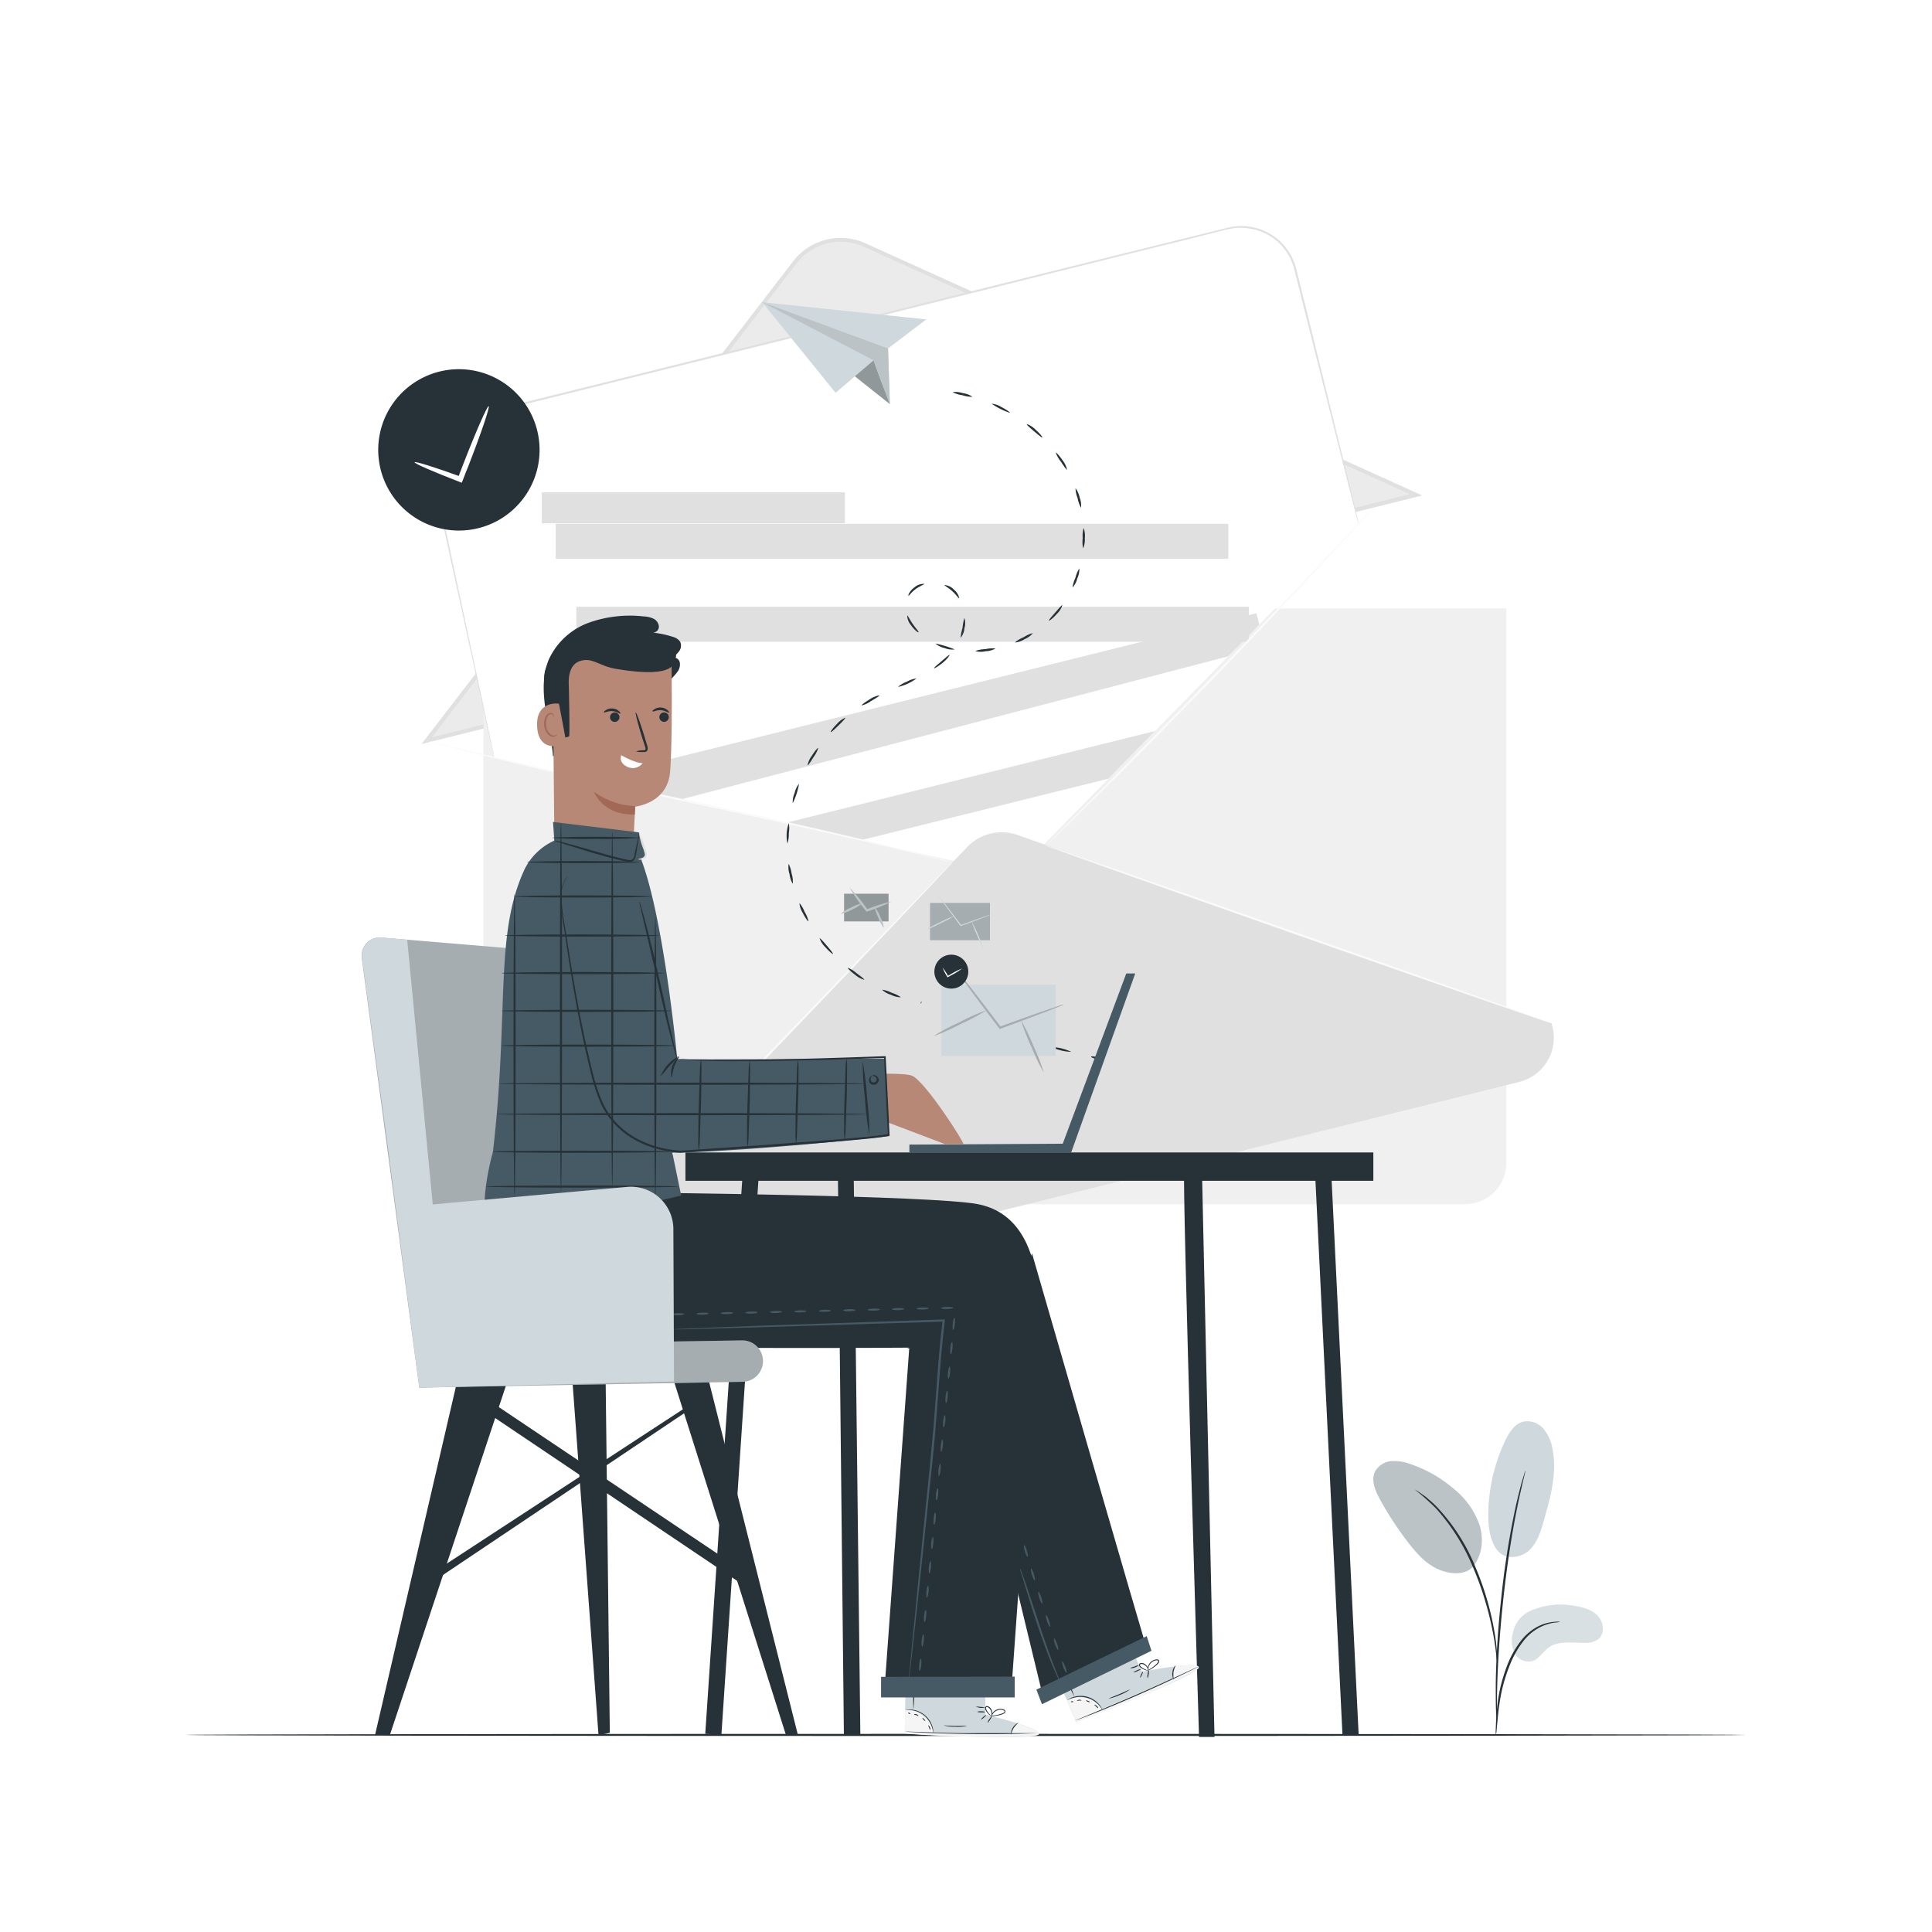 <svg class="animated" id="freepik_stories-mail-sent" xmlns="http://www.w3.org/2000/svg" viewBox="0 0 500 500" version="1.1" xmlns:xlink="http://www.w3.org/1999/xlink" xmlns:svgjs="http://svgjs.com/svgjs">
    <style>svg#freepik_stories-mail-sent:not(.animated) .animable {opacity: 0;}svg#freepik_stories-mail-sent.animated #freepik--background-complete--inject-69 {animation: 1s 1 forwards cubic-bezier(.36,-0.01,.5,1.38) lightSpeedRight;animation-delay: 0s;}svg#freepik_stories-mail-sent.animated #freepik--Floor--inject-69 {animation: 1s 1 forwards cubic-bezier(.36,-0.01,.5,1.38) lightSpeedLeft;animation-delay: 0s;}svg#freepik_stories-mail-sent.animated #freepik--mail-sent--inject-69 {animation: 1s 1 forwards cubic-bezier(.36,-0.01,.5,1.38) zoomIn;animation-delay: 0s;}svg#freepik_stories-mail-sent.animated #freepik--Plant--inject-69 {animation: 1s 1 forwards cubic-bezier(.36,-0.01,.5,1.38) slideLeft;animation-delay: 0s;}svg#freepik_stories-mail-sent.animated #freepik--Device--inject-69 {animation: 1s 1 forwards cubic-bezier(.36,-0.01,.5,1.38) zoomIn;animation-delay: 0s;}svg#freepik_stories-mail-sent.animated #freepik--Desk--inject-69 {animation: 1s 1 forwards cubic-bezier(.36,-0.01,.5,1.38) slideUp;animation-delay: 0s;}svg#freepik_stories-mail-sent.animated #freepik--Character--inject-69 {animation: 1s 1 forwards cubic-bezier(.36,-0.01,.5,1.38) zoomOut;animation-delay: 0s;}            @keyframes lightSpeedRight {              from {                transform: translate3d(50%, 0, 0) skewX(-20deg);                opacity: 0;              }              60% {                transform: skewX(10deg);                opacity: 1;              }              80% {                transform: skewX(-2deg);              }              to {                opacity: 1;                transform: translate3d(0, 0, 0);              }            }                    @keyframes lightSpeedLeft {              from {                transform: translate3d(-50%, 0, 0) skewX(20deg);                opacity: 0;              }              60% {                transform: skewX(-10deg);                opacity: 1;              }              80% {                transform: skewX(2deg);              }              to {                opacity: 1;                transform: translate3d(0, 0, 0);              }            }                    @keyframes zoomIn {                0% {                    opacity: 0;                    transform: scale(0.5);                }                100% {                    opacity: 1;                    transform: scale(1);                }            }                    @keyframes slideLeft {                0% {                    opacity: 0;                    transform: translateX(-30px);                }                100% {                    opacity: 1;                    transform: translateX(0);                }            }                    @keyframes slideUp {                0% {                    opacity: 0;                    transform: translateY(30px);                }                100% {                    opacity: 1;                    transform: inherit;                }            }                    @keyframes zoomOut {                0% {                    opacity: 0;                    transform: scale(1.5);                }                100% {                    opacity: 1;                    transform: scale(1);                }            }        </style>
    <g id="freepik--background-complete--inject-69" style="transform-origin: 255.677px 198.769px 0px;" class="animable">
        <path d="M205.63,68,110.44,191.67l256-63.64L223.85,63.43A15.09,15.09,0,0,0,205.63,68Z" style="fill: rgb(235, 235, 235); transform-origin: 238.44px 126.875px 0px;" id="elmpb2csqvpen" class="animable"></path>
        <path d="M109.09,192.55,205.21,67.69A15.55,15.55,0,0,1,224.07,63l144,65.23Zm108.5-130a14.49,14.49,0,0,0-11.54,5.74h0L111.78,190.8l253.06-62.91-141.2-64A14.6,14.6,0,0,0,217.59,62.6Z" style="fill: rgb(224, 224, 224); transform-origin: 238.58px 127.062px 0px;" id="eln140cjghlj" class="animable"></path>
        <g id="eldoceua7c3we">
            <path d="M125.12,157.47H389.84a0,0,0,0,1,0,0V300.94a10.71,10.71,0,0,1-10.71,10.71H135.83a10.71,10.71,0,0,1-10.71-10.71V157.47a0,0,0,0,1,0,0Z" style="fill: rgb(240, 240, 240); transform-origin: 257.48px 234.56px 0px; transform: rotate(-13.96deg);" class="animable"></path>
        </g>
        <path d="M351.52,135.44l-89,90.93L128,196.09l-15.39-71.35a14.4,14.4,0,0,1,10.55-17.22l194.6-48.37a14.38,14.38,0,0,1,17.44,10.5Z" style="fill: rgb(255, 255, 255); transform-origin: 231.878px 142.546px 0px;" id="elov3jthclpvg" class="animable"></path>
        <path d="M250.3,219.22,144.61,329.66h0a11.78,11.78,0,0,0,14.28,8.59L393.19,280a11.78,11.78,0,0,0,8.59-14.27l-.22-.88L263.36,216.1A12.36,12.36,0,0,0,250.3,219.22Z" style="fill: rgb(224, 224, 224); transform-origin: 273.37px 276.996px 0px;" id="el30c7lugoad1" class="animable"></path>
        <g id="el1xhbtmge4bdi">
            <rect x="140.21" y="127.42" width="78.45" height="8.01" style="fill: rgb(224, 224, 224); transform-origin: 179.435px 131.425px 0px; transform: rotate(-13.97deg);" class="animable"></rect>
        </g>
        <g id="elm9c4phsgz0m">
            <rect x="143.82" y="135.57" width="174.06" height="9.05" style="fill: rgb(224, 224, 224); transform-origin: 230.85px 140.095px 0px; transform: rotate(-13.97deg);" class="animable"></rect>
        </g>
        <g id="elrkz8mw0v4lc">
            <rect x="149.16" y="157.03" width="174.06" height="9.05" style="fill: rgb(224, 224, 224); transform-origin: 236.19px 161.555px 0px; transform: rotate(-13.97deg);" class="animable"></rect>
        </g>
        <polygon points="323.11 164.57 317.82 169.86 176.02 206.93 157.49 202.6 156.79 200.59 325.16 158.71 325.89 161.62 323.11 164.57" style="fill: rgb(224, 224, 224); transform-origin: 241.34px 182.82px 0px;" id="elhwmy3mszj7j" class="animable"></polygon>
        <polygon points="286.84 201.52 222.96 217.4 203.43 212.94 298.9 189.19 286.84 201.52" style="fill: rgb(224, 224, 224); transform-origin: 251.165px 203.295px 0px;" id="elvlp470xh8ae" class="animable"></polygon>
        <path d="M246.44,223.24s-.07.11-.24.3l-.76.83-2.94,3.15-10.89,11.53c-9.22,9.71-22,23.13-36.15,37.84s-27.15,27.91-36.63,37.37c-4.74,4.73-8.6,8.55-11.28,11.16l-3.09,3-.82.77a1.49,1.49,0,0,1-.29.25,2,2,0,0,1,.25-.29l.78-.81,3-3.07L158.55,314c9.41-9.53,22.34-22.76,36.52-37.48s27-28,36.25-37.73l11-11.41,3-3.08.8-.79C246.34,223.32,246.44,223.24,246.44,223.24Z" style="fill: rgb(250, 250, 250); transform-origin: 194.895px 276.34px 0px;" id="elawmrz2ns2vb" class="animable"></path>
        <path d="M401.56,264.83c-.05.14-29.52-10.09-65.82-22.85s-65.69-23.22-65.64-23.36,29.52,10.08,65.82,22.84S401.61,264.68,401.56,264.83Z" style="fill: rgb(250, 250, 250); transform-origin: 335.83px 241.725px 0px;" id="eldlwzenoql2" class="animable"></path>
        <path d="M355.75,131.06a1.67,1.67,0,0,1-.19.25L355,132l-2.37,2.63-8.83,9.59c-7.48,8.07-17.9,19.13-29.58,31.2S291.76,198.26,283.94,206l-9.31,9.12-2.56,2.45-.67.63c-.16.14-.24.21-.25.2a2,2,0,0,1,.21-.24l.63-.67,2.49-2.52,9.18-9.24c7.76-7.81,18.43-18.63,30.11-30.69S335.91,152,343.47,144l8.95-9.47,2.45-2.56.65-.66A1.38,1.38,0,0,1,355.75,131.06Z" style="fill: rgb(250, 250, 250); transform-origin: 313.45px 174.73px 0px;" id="elbfyzonpbcd4" class="animable"></path>
        <path d="M246.44,223.24a1.56,1.56,0,0,1-.35-.06l-1-.24-4-1c-3.42-.86-8.39-2.07-14.54-3.51-12.29-2.91-29.34-6.66-48.18-10.74s-35.88-7.89-48.15-10.9c-6.14-1.5-11.1-2.76-14.51-3.68l-3.93-1.07-1-.29a1.38,1.38,0,0,1-.34-.12l.35.07,1,.23,4,1c3.43.86,8.4,2.06,14.55,3.51,12.29,2.91,29.33,6.66,48.18,10.74s35.88,7.89,48.15,10.9c6.14,1.5,11.1,2.75,14.51,3.68l3.92,1.07,1,.29Z" style="fill: rgb(250, 250, 250); transform-origin: 178.44px 207.435px 0px;" id="elefz80fw5qzm" class="animable"></path>
        <path d="M351.52,135.44s-.1-.33-.27-1l-.73-2.83c-.64-2.51-1.57-6.18-2.77-10.91L337.68,80.58q-.8-3.18-1.63-6.51c-.27-1.1-.55-2.23-.84-3.36-.14-.57-.28-1.14-.46-1.69a11.14,11.14,0,0,0-.6-1.64,14.11,14.11,0,0,0-11.25-8.31,13.9,13.9,0,0,0-3.81,0c-1.26.22-2.54.57-3.83.88l-7.85,2L291,66,218.09,84.2l-73,18.12-16.39,4.06-4,1a22.33,22.33,0,0,0-3.8,1.15,14.21,14.21,0,0,0-5.92,4.79,14.62,14.62,0,0,0-1.76,3.31,15.42,15.42,0,0,0-.81,3.59c-.29,2.45.39,4.81.87,7.14q1.5,7,2.87,13.41c3.65,17.09,6.6,30.91,8.64,40.48,1,4.78,1.79,8.48,2.33,11,.25,1.25.45,2.21.59,2.87s.18,1,.18,1-.09-.33-.24-1-.36-1.61-.64-2.85c-.56-2.53-1.37-6.23-2.42-11-2.09-9.56-5.1-23.38-8.82-40.44-.92-4.27-1.9-8.74-2.91-13.41-.48-2.3-1.18-4.74-.88-7.27a15,15,0,0,1,.82-3.71,15.37,15.37,0,0,1,1.81-3.42,14.05,14.05,0,0,1,2.69-2.87,13.61,13.61,0,0,1,3.41-2.08,22.13,22.13,0,0,1,3.87-1.18l4-1L145,101.83l73-18.16,73-18.12,16.39-4.06,7.85-1.94c1.29-.32,2.55-.66,3.87-.89a14.66,14.66,0,0,1,11,2.8,14.55,14.55,0,0,1,4.54,5.75,11.41,11.41,0,0,1,.62,1.69c.18.57.32,1.14.46,1.71.28,1.13.55,2.26.83,3.37.55,2.22,1.08,4.39,1.61,6.51l9.9,40.19c1.15,4.74,2.05,8.42,2.66,10.93.3,1.25.53,2.2.68,2.85S351.52,135.44,351.52,135.44Z" style="fill: rgb(224, 224, 224); transform-origin: 231.716px 127.31px 0px;" id="eljz21qpxxv2" class="animable"></path>
    </g>
    <g id="freepik--Floor--inject-69" style="transform-origin: 250px 448.995px 0px;" class="animable">
        <path d="M452,449c0,.15-90.44.27-202,.27S48,449.16,48,449s90.43-.28,202-.28S452,448.86,452,449Z" style="fill: rgb(38, 50, 56); transform-origin: 250px 448.995px 0px;" id="elx1ot9gj49g" class="animable"></path>
    </g>
    <g id="freepik--mail-sent--inject-69" style="transform-origin: 191.655px 177.895px 0px;" class="animable">
        <polygon points="239.71 82.66 229.82 90.19 230.3 104.57 221.25 97.38 216.25 101.66 197.25 78.2 239.71 82.66" style="fill: rgb(207, 216, 220); transform-origin: 218.48px 91.385px 0px;" id="elzplw5ef1cmb" class="animable"></polygon>
        <path d="M226.1,93.25c0,.44,4.2,11.32,4.2,11.32l-9.05-7.19Z" style="fill: rgb(207, 216, 220); transform-origin: 225.775px 98.91px 0px;" id="elrj9qtx4xsv" class="animable"></path>
        <g id="elj2cf48u1q49">
            <g style="opacity: 0.3; transform-origin: 225.775px 98.91px 0px;" class="animable">
                <path d="M226.1,93.25c0,.44,4.2,11.32,4.2,11.32l-9.05-7.19Z" id="elgayjavvtkgf" style="transform-origin: 225.775px 98.91px 0px;" class="animable"></path>
            </g>
        </g>
        <polygon points="197.25 78.2 226.1 93.25 230.3 104.57 229.82 90.19 197.25 78.2" style="fill: rgb(207, 216, 220); transform-origin: 213.775px 91.385px 0px;" id="elrrkf5etqybg" class="animable"></polygon>
        <g id="elpb0lokkayo8">
            <polygon points="197.25 78.2 226.1 93.25 230.3 104.57 229.82 90.19 197.25 78.2" style="opacity: 0.1; transform-origin: 213.775px 91.385px 0px;" class="animable"></polygon>
        </g>
        <path d="M277.25,272.22a12.91,12.91,0,0,1-5.13-1.25,12.91,12.91,0,0,1,5.13,1.25Z" style="fill: rgb(38, 50, 56); transform-origin: 274.685px 271.595px 0px;" id="el7yair4rpa44" class="animable"></path>
        <path d="M285.43,274.22c0,.15-.75.1-1.59-.1s-1.5-.5-1.47-.65.75-.1,1.6.11S285.47,274.07,285.43,274.22Z" style="fill: rgb(38, 50, 56); transform-origin: 283.9px 273.845px 0px;" id="elwdoe2c78w2a" class="animable"></path>
        <path d="M251.67,102.69a7.79,7.79,0,0,1-2.61-.41,7.31,7.31,0,0,1-2.52-.79,5.88,5.88,0,0,1,2.65.26A5.57,5.57,0,0,1,251.67,102.69Z" style="fill: rgb(38, 50, 56); transform-origin: 249.105px 102.065px 0px;" id="el1kptr2yswv7" class="animable"></path>
        <path d="M261.35,106.84a17.93,17.93,0,0,1-4.71-2.36,5.69,5.69,0,0,1,2.51.86C260.46,106,261.43,106.71,261.35,106.84Z" style="fill: rgb(38, 50, 56); transform-origin: 258.997px 105.66px 0px;" id="el80g5k6c8k96" class="animable"></path>
        <path d="M269.74,113.2c-.11.11-1-.64-2.12-1.58s-2-1.74-1.87-1.87A5.8,5.8,0,0,1,268,111.2C269.09,112.16,269.85,113.1,269.74,113.2Z" style="fill: rgb(38, 50, 56); transform-origin: 267.744px 111.48px 0px;" id="elg0jvbahsd1a" class="animable"></path>
        <path d="M276.14,121.55c-.14.07-.8-.9-1.6-2.1a7.85,7.85,0,0,1-1.3-2.3c.11-.09.95.77,1.76,2A5.68,5.68,0,0,1,276.14,121.55Z" style="fill: rgb(38, 50, 56); transform-origin: 274.69px 119.349px 0px;" id="eljx4d1fxvjpl" class="animable"></path>
        <path d="M279.77,131.42a8,8,0,0,1-.88-2.49,7.56,7.56,0,0,1-.55-2.59,5.83,5.83,0,0,1,1.07,2.44A5.46,5.46,0,0,1,279.77,131.42Z" style="fill: rgb(38, 50, 56); transform-origin: 279.072px 128.88px 0px;" id="elu8ldgaqv5h" class="animable"></path>
        <path d="M280.31,141.92a8.24,8.24,0,0,1-.11-2.64,7.54,7.54,0,0,1,.24-2.63,5.83,5.83,0,0,1,.31,2.64A5.71,5.71,0,0,1,280.31,141.92Z" style="fill: rgb(38, 50, 56); transform-origin: 280.464px 139.285px 0px;" id="elb57kkm9ha7t" class="animable"></path>
        <path d="M277.58,152.06a8.14,8.14,0,0,1,.74-2.53,8.4,8.4,0,0,1,1-2.43,5.29,5.29,0,0,1-.53,2.61A5.43,5.43,0,0,1,277.58,152.06Z" style="fill: rgb(38, 50, 56); transform-origin: 278.454px 149.58px 0px;" id="elcf6urrj93k" class="animable"></path>
        <path d="M271.47,160.6c-.1-.12.68-1,1.63-2.08s1.71-2,1.84-1.89a5.47,5.47,0,0,1-1.43,2.25C272.54,160,271.57,160.71,271.47,160.6Z" style="fill: rgb(38, 50, 56); transform-origin: 273.201px 158.616px 0px;" id="ellhraf6gaw2m" class="animable"></path>
        <path d="M262.65,166.28a8.26,8.26,0,0,1,2.26-1.36,8.08,8.08,0,0,1,2.41-1.08,5.53,5.53,0,0,1-2.16,1.57A5.45,5.45,0,0,1,262.65,166.28Z" style="fill: rgb(38, 50, 56); transform-origin: 264.985px 165.06px 0px;" id="elr1ulc3s041" class="animable"></path>
        <path d="M252.39,168.49A8,8,0,0,1,255,168a8.23,8.23,0,0,1,2.64-.17,5.47,5.47,0,0,1-2.57.71A5.34,5.34,0,0,1,252.39,168.49Z" style="fill: rgb(38, 50, 56); transform-origin: 255.015px 168.239px 0px;" id="el6gxgdfb70x2" class="animable"></path>
        <path d="M242.09,166.54a28.56,28.56,0,0,1,5,1.53,5.19,5.19,0,0,1-2.64-.36A5.09,5.09,0,0,1,242.09,166.54Z" style="fill: rgb(38, 50, 56); transform-origin: 244.59px 167.325px 0px;" id="eluq4hvr5k069" class="animable"></path>
        <path d="M234.79,159.3c.15-.05.61,1,1.43,2.18s1.61,2,1.5,2.15-1.09-.6-1.95-1.83A4,4,0,0,1,234.79,159.3Z" style="fill: rgb(38, 50, 56); transform-origin: 236.26px 161.474px 0px;" id="el5eqb1wjojxe" class="animable"></path>
        <path d="M239.23,151.11c0,.16-1.09.51-2.23,1.32s-1.75,1.82-1.89,1.74.3-1.28,1.57-2.18A3.66,3.66,0,0,1,239.23,151.11Z" style="fill: rgb(38, 50, 56); transform-origin: 237.158px 152.64px 0px;" id="elfush2cypdbn" class="animable"></path>
        <path d="M248.27,154.86c-.14.08-.78-.9-1.82-1.86s-2.1-1.44-2-1.59a3.65,3.65,0,0,1,2.42,1.19A3.88,3.88,0,0,1,248.27,154.86Z" style="fill: rgb(38, 50, 56); transform-origin: 246.357px 153.137px 0px;" id="eld1we6qi0i2a" class="animable"></path>
        <path d="M248.61,165.07a12.67,12.67,0,0,1,.49-2.57,12.85,12.85,0,0,1,.49-2.58,4.56,4.56,0,0,1,0,2.68A4.47,4.47,0,0,1,248.61,165.07Z" style="fill: rgb(38, 50, 56); transform-origin: 249.201px 162.495px 0px;" id="elt2qtqe5vbvl" class="animable"></path>
        <path d="M241.76,172.92c-.09-.13.82-.88,1.91-1.81s2-1.73,2.07-1.63-.58,1.08-1.71,2S241.84,173.05,241.76,172.92Z" style="fill: rgb(38, 50, 56); transform-origin: 243.749px 171.204px 0px;" id="elf96asqytdc" class="animable"></path>
        <path d="M232.41,177.78a6.64,6.64,0,0,1,2.28-1.35,6.47,6.47,0,0,1,2.51-.85,12.76,12.76,0,0,1-4.79,2.2Z" style="fill: rgb(38, 50, 56); transform-origin: 234.805px 176.68px 0px;" id="el0q5p0ttcwr1" class="animable"></path>
        <path d="M223,182.56c-.08-.13.87-.84,2.13-1.6a6,6,0,0,1,2.46-1c.08.15-.94.76-2.19,1.48A6.46,6.46,0,0,1,223,182.56Z" style="fill: rgb(38, 50, 56); transform-origin: 225.295px 181.26px 0px;" id="elcyas4u3udvd" class="animable"></path>
        <path d="M215,189.44c-.11-.1.58-1.08,1.63-2.11a5.87,5.87,0,0,1,2.13-1.59c.1.12-.71,1-1.74,2S215.16,189.54,215,189.44Z" style="fill: rgb(38, 50, 56); transform-origin: 216.878px 187.594px 0px;" id="elr7f21u7p2v" class="animable"></path>
        <path d="M209,198.06a5.82,5.82,0,0,1,1.08-2.43c.77-1.25,1.56-2.15,1.68-2.06a7.42,7.42,0,0,1-1.21,2.35C209.79,197.15,209.14,198.13,209,198.06Z" style="fill: rgb(38, 50, 56); transform-origin: 210.38px 195.814px 0px;" id="elqrjpxje2di" class="animable"></path>
        <path d="M205.16,207.86a5.61,5.61,0,0,1,.48-2.61,5.69,5.69,0,0,1,1.15-2.4,17.8,17.8,0,0,1-1.63,5Z" style="fill: rgb(38, 50, 56); transform-origin: 205.97px 205.355px 0px;" id="elxisne08e2cc" class="animable"></path>
        <path d="M203.78,218.3a9.8,9.8,0,0,1,.36-5.26,7.69,7.69,0,0,1,0,2.64A7.57,7.57,0,0,1,203.78,218.3Z" style="fill: rgb(38, 50, 56); transform-origin: 203.915px 215.67px 0px;" id="elma0ufvu70p" class="animable"></path>
        <path d="M205.16,228.73a6.43,6.43,0,0,1-.83-2.52,5.38,5.38,0,0,1-.22-2.65,8.33,8.33,0,0,1,.76,2.54A6.46,6.46,0,0,1,205.16,228.73Z" style="fill: rgb(38, 50, 56); transform-origin: 204.613px 226.145px 0px;" id="eliwxagjo1vik" class="animable"></path>
        <path d="M209.23,238.43c-.13.08-.84-.88-1.49-2.2a5.58,5.58,0,0,1-.85-2.52,7.62,7.62,0,0,1,1.34,2.28A7.54,7.54,0,0,1,209.23,238.43Z" style="fill: rgb(38, 50, 56); transform-origin: 208.06px 236.072px 0px;" id="elefh1atm3qmh" class="animable"></path>
        <path d="M215.55,246.86c-.1.1-1-.66-2-1.78a5.92,5.92,0,0,1-1.44-2.24c.13-.1.92.78,1.86,1.88S215.66,246.75,215.55,246.86Z" style="fill: rgb(38, 50, 56); transform-origin: 213.835px 244.851px 0px;" id="el0v9vfqywybbd" class="animable"></path>
        <path d="M223.67,253.56a5.72,5.72,0,0,1-2.34-1.27c-1.18-.86-2-1.72-1.92-1.84a7.66,7.66,0,0,1,2.25,1.4C222.82,252.7,223.75,253.43,223.67,253.56Z" style="fill: rgb(38, 50, 56); transform-origin: 221.54px 252.005px 0px;" id="elinw1fpl63iq" class="animable"></path>
        <path d="M233.17,258.1a5.59,5.59,0,0,1-2.58-.65,5.45,5.45,0,0,1-2.31-1.32,8,8,0,0,1,2.51.81A8.36,8.36,0,0,1,233.17,258.1Z" style="fill: rgb(38, 50, 56); transform-origin: 230.725px 257.115px 0px;" id="eluzy55uxznx" class="animable"></path>
        <path d="M238.46,259.45c0,.14-.09.26-.14.25s-.07-.14,0-.29.09-.26.14-.25S238.49,259.3,238.46,259.45Z" style="fill: rgb(38, 50, 56); transform-origin: 238.383px 259.43px 0px;" id="el5po1m3cvwtn" class="animable"></path>
        <g id="elo4zaiaglunl">
            <rect x="218.45" y="231.3" width="11.51" height="7.16" style="fill: rgb(207, 216, 220); transform-origin: 224.205px 234.88px 0px; transform: rotate(18.18deg);" class="animable"></rect>
        </g>
        <g id="elwxbck21zsu">
            <g style="opacity: 0.3; transform-origin: 224.205px 234.88px 0px;" class="animable">
                <g id="elks2is5wub7">
                    <rect x="218.45" y="231.3" width="11.51" height="7.16" style="transform-origin: 224.205px 234.88px 0px; transform: rotate(18.18deg);" class="animable"></rect>
                </g>
            </g>
        </g>
        <path d="M230.79,233.28a45.37,45.37,0,0,1-6.34,2.6l-.19.07-.12-.16-.19-.24a44.91,44.91,0,0,1-4.09-5.87,47.07,47.07,0,0,1,4.53,5.54l.18.24-.31-.09A42.57,42.57,0,0,1,230.79,233.28Z" style="fill: rgb(207, 216, 220); transform-origin: 225.325px 232.815px 0px;" id="elebe3xhimw47" class="animable"></path>
        <g id="elcgxsgecl6tf">
            <g style="opacity: 0.1; transform-origin: 225.325px 232.815px 0px;" class="animable">
                <path d="M230.79,233.28a45.37,45.37,0,0,1-6.34,2.6l-.19.07-.12-.16-.19-.24a44.91,44.91,0,0,1-4.09-5.87,47.07,47.07,0,0,1,4.53,5.54l.18.24-.31-.09A42.57,42.57,0,0,1,230.79,233.28Z" id="el0w6qklb7jmra" style="transform-origin: 225.325px 232.815px 0px;" class="animable"></path>
            </g>
        </g>
        <path d="M223,233.85a8.22,8.22,0,0,1-2.57,1.57,8.79,8.79,0,0,1-2.82,1.07,8.5,8.5,0,0,1,2.58-1.57A8.87,8.87,0,0,1,223,233.85Z" style="fill: rgb(207, 216, 220); transform-origin: 220.305px 235.17px 0px;" id="ellfrnd5cdm1" class="animable"></path>
        <g id="elpbxj2rv2qbm">
            <g style="opacity: 0.1; transform-origin: 220.305px 235.17px 0px;" class="animable">
                <path d="M223,233.85a8.22,8.22,0,0,1-2.57,1.57,8.79,8.79,0,0,1-2.82,1.07,8.5,8.5,0,0,1,2.58-1.57A8.87,8.87,0,0,1,223,233.85Z" id="elcs0pihosy7l" style="transform-origin: 220.305px 235.17px 0px;" class="animable"></path>
            </g>
        </g>
        <path d="M228.75,240.14a8.24,8.24,0,0,1-1.4-2.53c-.66-1.49-1.1-2.77-.9-2.75a8.36,8.36,0,0,1,1.41,2.53A7.78,7.78,0,0,1,228.75,240.14Z" style="fill: rgb(207, 216, 220); transform-origin: 227.576px 237.5px 0px;" id="elkat1itj00c" class="animable"></path>
        <g id="eln84dpwk4ces">
            <g style="opacity: 0.1; transform-origin: 227.576px 237.5px 0px;" class="animable">
                <path d="M228.75,240.14a8.24,8.24,0,0,1-1.4-2.53c-.66-1.49-1.1-2.77-.9-2.75a8.36,8.36,0,0,1,1.41,2.53A7.78,7.78,0,0,1,228.75,240.14Z" id="elm5ebpof1p7d" style="transform-origin: 227.576px 237.5px 0px;" class="animable"></path>
            </g>
        </g>
        <g id="elak3zu5xsta9">
            <rect x="243.64" y="254.85" width="29.6" height="18.42" style="fill: rgb(207, 216, 220); transform-origin: 258.44px 264.06px 0px; transform: rotate(18.18deg);" class="animable"></rect>
        </g>
        <path d="M275.38,259.93a7.18,7.18,0,0,1-1.26.57l-3.5,1.37c-3,1.13-7.09,2.67-11.7,4.36l-.19.07-.12-.16-.47-.62c-3.06-4-5.82-7.73-7.79-10.42L248,251.91a8,8,0,0,1-.79-1.22,7.9,7.9,0,0,1,1,1.09l2.45,3.09c2.05,2.62,4.85,6.27,7.92,10.32l.47.61-.31-.09c4.6-1.68,8.75-3.16,11.75-4.2l3.56-1.21A7.38,7.38,0,0,1,275.38,259.93Z" style="fill: rgb(207, 216, 220); transform-origin: 261.295px 258.495px 0px;" id="elkfgyvlxzyg" class="animable"></path>
        <g id="elbb9h9u0y7m">
            <g style="opacity: 0.2; transform-origin: 261.295px 258.495px 0px;" class="animable">
                <path d="M275.38,259.93a7.18,7.18,0,0,1-1.26.57l-3.5,1.37c-3,1.13-7.09,2.67-11.7,4.36l-.19.07-.12-.16-.47-.62c-3.06-4-5.82-7.73-7.79-10.42L248,251.91a8,8,0,0,1-.79-1.22,7.9,7.9,0,0,1,1,1.09l2.45,3.09c2.05,2.62,4.85,6.27,7.92,10.32l.47.61-.31-.09c4.6-1.68,8.75-3.16,11.75-4.2l3.56-1.21A7.38,7.38,0,0,1,275.38,259.93Z" id="els4ll5tarm1" style="transform-origin: 261.295px 258.495px 0px;" class="animable"></path>
            </g>
        </g>
        <path d="M255.38,261.42a55.72,55.72,0,0,1-6.82,3.63,56.22,56.22,0,0,1-7.05,3.14,52.78,52.78,0,0,1,6.81-3.64A52.67,52.67,0,0,1,255.38,261.42Z" style="fill: rgb(207, 216, 220); transform-origin: 248.445px 264.805px 0px;" id="el9bt4320ms3i" class="animable"></path>
        <g id="elk7363dlkb3">
            <g style="opacity: 0.2; transform-origin: 248.445px 264.805px 0px;" class="animable">
                <path d="M255.38,261.42a55.72,55.72,0,0,1-6.82,3.63,56.22,56.22,0,0,1-7.05,3.14,52.78,52.78,0,0,1,6.81-3.64A52.67,52.67,0,0,1,255.38,261.42Z" id="elb8p1jw09hnc" style="transform-origin: 248.445px 264.805px 0px;" class="animable"></path>
            </g>
        </g>
        <path d="M270.14,277.59a51,51,0,0,1-3.21-6.68,50.44,50.44,0,0,1-2.7-6.91,50.76,50.76,0,0,1,3.21,6.69A50.06,50.06,0,0,1,270.14,277.59Z" style="fill: rgb(207, 216, 220); transform-origin: 267.185px 270.795px 0px;" id="elxhg2y0tdfoi" class="animable"></path>
        <g id="elmwb62x7oh6">
            <g style="opacity: 0.2; transform-origin: 267.185px 270.795px 0px;" class="animable">
                <path d="M270.14,277.59a51,51,0,0,1-3.21-6.68,50.44,50.44,0,0,1-2.7-6.91,50.76,50.76,0,0,1,3.21,6.69A50.06,50.06,0,0,1,270.14,277.59Z" id="eld9kgc1hr8l7" style="transform-origin: 267.185px 270.795px 0px;" class="animable"></path>
            </g>
        </g>
        <path d="M248.8,255a4.39,4.39,0,1,1,.94-6.14A4.39,4.39,0,0,1,248.8,255Z" style="fill: rgb(38, 50, 56); transform-origin: 246.203px 251.46px 0px;" id="elo9hydwkzejh" class="animable"></path>
        <path d="M249,250.65a20.07,20.07,0,0,1-2.95,1.82l-.7.39-.13.07-.07-.12a14.19,14.19,0,0,1-1.2-2.37,13.19,13.19,0,0,1,1.45,2.23l-.19-.06.7-.4A19.86,19.86,0,0,1,249,250.65Z" style="fill: rgb(255, 255, 255); transform-origin: 246.475px 251.685px 0px;" id="eljdg73rypcd" class="animable"></path>
        <g id="el7dwtyw50arc">
            <rect x="240.69" y="233.68" width="15.51" height="9.65" style="fill: rgb(207, 216, 220); transform-origin: 248.445px 238.505px 0px; transform: rotate(18.18deg);" class="animable"></rect>
        </g>
        <g id="ela54i0rrtefo">
            <g style="opacity: 0.2; transform-origin: 248.445px 238.505px 0px;" class="animable">
                <g id="elmn3k44s28dh">
                    <rect x="240.69" y="233.68" width="15.51" height="9.65" style="transform-origin: 248.445px 238.505px 0px; transform: rotate(18.18deg);" class="animable"></rect>
                </g>
            </g>
        </g>
        <path d="M257.31,236.34a3.34,3.34,0,0,1-.65.3l-1.84.72c-1.55.59-3.71,1.4-6.13,2.28l-.1,0-.06-.09-.24-.32c-1.61-2.12-3-4.05-4.09-5.46L243,232.14a4.4,4.4,0,0,1-.41-.64,3.78,3.78,0,0,1,.5.57l1.29,1.62c1.07,1.37,2.54,3.28,4.14,5.4l.25.33-.16,0c2.41-.88,4.58-1.66,6.16-2.2l1.86-.63A3.22,3.22,0,0,1,257.31,236.34Z" style="fill: rgb(207, 216, 220); transform-origin: 249.95px 235.57px 0px;" id="el2nzumflwkrn" class="animable"></path>
        <g id="el0zrij686cude">
            <g style="opacity: 0.2; transform-origin: 249.95px 235.57px 0px;" class="animable">
                <path d="M257.31,236.34a3.34,3.34,0,0,1-.65.3l-1.84.72c-1.55.59-3.71,1.4-6.13,2.28l-.1,0-.06-.09-.24-.32c-1.61-2.12-3-4.05-4.09-5.46L243,232.14a4.4,4.4,0,0,1-.41-.64,3.78,3.78,0,0,1,.5.57l1.29,1.62c1.07,1.37,2.54,3.28,4.14,5.4l.25.33-.16,0c2.41-.88,4.58-1.66,6.16-2.2l1.86-.63A3.22,3.22,0,0,1,257.31,236.34Z" style="fill: rgb(207, 216, 220); transform-origin: 249.95px 235.57px 0px;" id="elh80z0bag8h" class="animable"></path>
            </g>
        </g>
        <path d="M246.84,237.12a30.14,30.14,0,0,1-3.57,1.9,29.76,29.76,0,0,1-3.7,1.65,27.53,27.53,0,0,1,3.57-1.91A28.07,28.07,0,0,1,246.84,237.12Z" style="fill: rgb(207, 216, 220); transform-origin: 243.205px 238.895px 0px;" id="el8dydwnad1gj" class="animable"></path>
        <g id="el92e6eacyc3p">
            <g style="opacity: 0.2; transform-origin: 243.205px 238.895px 0px;" class="animable">
                <path d="M246.84,237.12a30.14,30.14,0,0,1-3.57,1.9,29.76,29.76,0,0,1-3.7,1.65,27.53,27.53,0,0,1,3.57-1.91A28.07,28.07,0,0,1,246.84,237.12Z" style="fill: rgb(207, 216, 220); transform-origin: 243.205px 238.895px 0px;" id="elvghx839t3oq" class="animable"></path>
            </g>
        </g>
        <path d="M254.57,245.59a26.4,26.4,0,0,1-1.68-3.5,28.28,28.28,0,0,1-1.42-3.62,50.9,50.9,0,0,1,3.1,7.12Z" style="fill: rgb(207, 216, 220); transform-origin: 253.02px 242.03px 0px;" id="el4u5okgjoz5w" class="animable"></path>
        <g id="eldepi5734neq">
            <g style="opacity: 0.2; transform-origin: 253.02px 242.03px 0px;" class="animable">
                <path d="M254.57,245.59a26.4,26.4,0,0,1-1.68-3.5,28.28,28.28,0,0,1-1.42-3.62,50.9,50.9,0,0,1,3.1,7.12Z" style="fill: rgb(207, 216, 220); transform-origin: 253.02px 242.03px 0px;" id="el8tujmpy1uhv" class="animable"></path>
            </g>
        </g>
        <path d="M139,121.57a20.88,20.88,0,1,1-15.1-25.38A20.89,20.89,0,0,1,139,121.57Z" style="fill: rgb(38, 50, 56); transform-origin: 118.762px 116.428px 0px;" id="ellvsht8ajecg" class="animable"></path>
        <path d="M126.47,105.11c.37.15-2,7.14-5.3,15.62-.49,1.23-1,2.41-1.41,3.57l-.25.63-.63-.24c-6.77-2.61-11.72-4.76-11.6-5.07s5.26,1.31,12.08,3.78l-.88.4c.44-1.16.9-2.35,1.37-3.58C123.14,111.73,126.11,105,126.47,105.11Z" style="fill: rgb(255, 255, 255); transform-origin: 116.893px 115.019px 0px;" id="elh0dwomuz7r" class="animable"></path>
    </g>
    <g id="freepik--Plant--inject-69" style="transform-origin: 385.119px 408.44px 0px;" class="animable">
        <path d="M395.65,417.09a19.33,19.33,0,0,1,12-1.46c2.18.36,4.45,1,5.94,2.64s1.76,4.52.06,5.93a5.77,5.77,0,0,1-3.74.95c-3.18,0-6.7-.6-9.24,1.31-1.45,1.09-2.41,2.9-4.14,3.44a4.11,4.11,0,0,1-4.5-2,7,7,0,0,1-.51-5.16A7.86,7.86,0,0,1,395.65,417.09Z" style="fill: rgb(207, 216, 220); transform-origin: 403.033px 422.63px 0px;" id="elhhya7r6uwzn" class="animable"></path>
        <g id="elc0axc05o1a6">
            <g style="opacity: 0.2; transform-origin: 403.033px 422.63px 0px;" class="animable">
                <path d="M395.65,417.09a19.33,19.33,0,0,1,12-1.46c2.18.36,4.45,1,5.94,2.64s1.76,4.52.06,5.93a5.77,5.77,0,0,1-3.74.95c-3.18,0-6.7-.6-9.24,1.31-1.45,1.09-2.41,2.9-4.14,3.44a4.11,4.11,0,0,1-4.5-2,7,7,0,0,1-.51-5.16A7.86,7.86,0,0,1,395.65,417.09Z" style="fill: rgb(255, 255, 255); transform-origin: 403.033px 422.63px 0px;" id="eltmcl173b17n" class="animable"></path>
            </g>
        </g>
        <path d="M387.28,400.93c2.24,3.19,6.58,2.13,8.59.18s2.87-4.77,3.64-7.46c1.77-6.15,3.55-12.6,2.24-18.86a10.61,10.61,0,0,0-2.41-5.13,5.48,5.48,0,0,0-5.19-1.73c-2.19.58-3.55,2.73-4.53,4.77A45.06,45.06,0,0,0,385.17,392c0,3.11.36,6.37,2.11,8.94" style="fill: rgb(207, 216, 220); transform-origin: 393.686px 385.391px 0px;" id="el3d9w7hjcqvu" class="animable"></path>
        <path d="M381.15,405.51c2.42-2.88,2.88-7.08,1.8-10.69a20.65,20.65,0,0,0-6.32-9.18A34.18,34.18,0,0,0,365.3,379a12.12,12.12,0,0,0-5.1-.87,5.37,5.37,0,0,0-4.28,2.59c-1.19,2.27-.05,5,1.19,7.28a86.83,86.83,0,0,0,7.44,11.34c2.23,2.87,4.79,5.71,8.19,7s6.93,1.15,8.73-1.21" style="fill: rgb(207, 216, 220); transform-origin: 369.46px 392.634px 0px;" id="elqggdc103fa" class="animable"></path>
        <g id="elyiq8av7zmod">
            <g style="opacity: 0.1; transform-origin: 369.46px 392.634px 0px;" class="animable">
                <path d="M381.15,405.51c2.42-2.88,2.88-7.08,1.8-10.69a20.65,20.65,0,0,0-6.32-9.18A34.18,34.18,0,0,0,365.3,379a12.12,12.12,0,0,0-5.1-.87,5.37,5.37,0,0,0-4.28,2.59c-1.19,2.27-.05,5,1.19,7.28a86.83,86.83,0,0,0,7.44,11.34c2.23,2.87,4.79,5.71,8.19,7s6.93,1.15,8.73-1.21" id="elqynnwyo78l9" style="transform-origin: 369.46px 392.634px 0px;" class="animable"></path>
            </g>
        </g>
        <path d="M387.13,449.06a7.15,7.15,0,0,0,.2-1.45c.11-1.06.23-2.38.39-4a56.48,56.48,0,0,1,.89-5.8,44.23,44.23,0,0,1,2.11-6.85,25.25,25.25,0,0,1,3.5-6.2,13,13,0,0,1,4.42-3.68,12.6,12.6,0,0,1,3.72-1.16,7,7,0,0,0,1.44-.2,6,6,0,0,0-1.46,0,11.41,11.41,0,0,0-3.89,1,13.13,13.13,0,0,0-4.66,3.71,24.78,24.78,0,0,0-3.63,6.32,42.19,42.19,0,0,0-2.09,7,48.28,48.28,0,0,0-.77,5.87c-.13,1.68-.18,3-.2,4A7.1,7.1,0,0,0,387.13,449.06Z" style="fill: rgb(38, 50, 56); transform-origin: 395.438px 434.368px 0px;" id="elxt13nnamswr" class="animable"></path>
        <path d="M387.4,446a2.49,2.49,0,0,0,0-.67v-1.92c0-1.67,0-4.09.08-7.07.15-6,.66-14.21,1.66-23.26s2.32-17.2,3.53-23c.28-1.46.57-2.78.84-3.93s.48-2.16.69-3,.33-1.38.45-1.87a2.71,2.71,0,0,0,.12-.67,2.83,2.83,0,0,0-.23.63l-.56,1.85c-.25.8-.5,1.79-.79,2.94s-.62,2.46-.94,3.93A219.26,219.26,0,0,0,388.58,413c-1,9.07-1.44,17.33-1.48,23.31,0,3,0,5.41.1,7.08q.07,1.17.12,1.92A3.59,3.59,0,0,0,387.4,446Z" style="fill: rgb(38, 50, 56); transform-origin: 390.935px 413.305px 0px;" id="elk3lrw62gdz" class="animable"></path>
        <path d="M387.44,430.08a12.35,12.35,0,0,0,0-2,52.73,52.73,0,0,0-.62-5.44,75.45,75.45,0,0,0-5.08-17.32A49.92,49.92,0,0,0,372,390.14a23.94,23.94,0,0,0-2.29-2.13c-.35-.3-.66-.59-1-.83l-.88-.61a13.4,13.4,0,0,0-1.7-1.09,60.92,60.92,0,0,1,5.55,4.95,52.73,52.73,0,0,1,9.5,15.12,75.14,75.14,0,0,1,3.33,9.3c.87,2.91,1.45,5.59,1.89,7.85s.65,4.11.8,5.39A14,14,0,0,0,387.44,430.08Z" style="fill: rgb(38, 50, 56); transform-origin: 376.805px 407.78px 0px;" id="elaquzjfs5iw6" class="animable"></path>
    </g>
    <g id="freepik--Device--inject-69" style="transform-origin: 264.575px 275.09px 0px;" class="animable">
        <polygon points="235.35 298.25 277.22 298.25 293.8 251.93 291.48 251.93 275.04 295.99 235.35 296.22 235.35 298.25" style="fill: rgb(69, 90, 100); transform-origin: 264.575px 275.09px 0px;" id="elycgqruhdbkm" class="animable"></polygon>
    </g>
    <g id="freepik--Desk--inject-69" style="transform-origin: 266.405px 373.885px 0px;" class="animable">
        <polygon points="216.85 304.1 218.4 449.19 222.66 449.19 220.93 303.03 216.85 304.1" style="fill: rgb(38, 50, 56); transform-origin: 219.755px 376.11px 0px;" id="elxgdphorw8mp" class="animable"></polygon>
        <path d="M306.47,302.69c-.57,2.77,3.84,146.83,3.84,146.83h4l-3.25-146.83Z" style="fill: rgb(38, 50, 56); transform-origin: 310.365px 376.105px 0px;" id="ely5c8ilstsxs" class="animable"></path>
        <polygon points="355.42 298.25 177.39 298.25 177.39 305.59 192.08 305.59 182.52 448.72 186.7 448.95 196.27 305.59 340.44 305.59 347.43 449.01 351.62 449.01 344.63 305.59 355.42 305.59 355.42 298.25" style="fill: rgb(38, 50, 56); transform-origin: 266.405px 373.63px 0px;" id="elyd1m500hqr" class="animable"></polygon>
    </g>
    <g id="freepik--Character--inject-69" style="transform-origin: 201.925px 304.452px 0px;" class="animable">
        <path d="M255,443.73l0-11-20.61-.21-.23,16.1,1.28.09c5.68.38,28.92,1.5,32.73.39C272.41,447.86,255,443.73,255,443.73Z" style="fill: rgb(207, 216, 220); transform-origin: 251.498px 441.049px 0px;" id="el5x9bkcfsso" class="animable"></path>
        <path d="M241.62,448.53a7.13,7.13,0,0,0-2.58-4.42,7,7,0,0,0-4.8-1.55l-.06,5.76Z" style="fill: rgb(245, 245, 245); transform-origin: 237.9px 445.539px 0px;" id="el9xvqwiehbi8" class="animable"></path>
        <path d="M263.48,446.05s6.12,1.84,5.34,2.84-24.3.75-34.67-.27l0-.46,27.44.53S262.28,446.09,263.48,446.05Z" style="fill: rgb(245, 245, 245); transform-origin: 251.519px 447.787px 0px;" id="eljn9g9djxh3" class="animable"></path>
        <path d="M233.87,448.14l.35,0,1,.08,3.74.2c3.16.15,7.53.29,12.36.35s9.21,0,12.37-.07l3.75-.11,1-.05.35,0a1.35,1.35,0,0,0-.35,0h-1l-3.75,0c-3.16,0-7.54,0-12.36,0s-9.2-.18-12.36-.28l-3.75-.12-1,0Z" style="fill: rgb(38, 50, 56); transform-origin: 251.33px 448.467px 0px;" id="elence01puu3" class="animable"></path>
        <path d="M261.62,449a8.23,8.23,0,0,1,.72-1.78,8.09,8.09,0,0,1,1.29-1.42,3.32,3.32,0,0,0-2,3.2Z" style="fill: rgb(38, 50, 56); transform-origin: 262.625px 447.4px 0px;" id="el4jkyav7m79p" class="animable"></path>
        <path d="M255.57,445.86c.06,0,.36-.32.66-.79s.51-.88.45-.92-.35.32-.66.79A2.38,2.38,0,0,0,255.57,445.86Z" style="fill: rgb(38, 50, 56); transform-origin: 256.13px 445.003px 0px;" id="el584sfqhuf16" class="animable"></path>
        <path d="M253.91,445c.05.05.38-.16.74-.48s.61-.61.56-.66-.37.16-.73.47S253.87,444.91,253.91,445Z" style="fill: rgb(38, 50, 56); transform-origin: 254.561px 444.43px 0px;" id="ely9sobwwiao" class="animable"></path>
        <path d="M252.88,443a2.35,2.35,0,0,0,1.07.15,2.46,2.46,0,0,0,1.08-.1,2.35,2.35,0,0,0-1.07-.15A2.49,2.49,0,0,0,252.88,443Z" style="fill: rgb(38, 50, 56); transform-origin: 253.955px 443.025px 0px;" id="elmo84q0dodx" class="animable"></path>
        <path d="M252.53,441.63a3.06,3.06,0,0,0,2.44.21,150.5,150.5,0,0,1-2.44-.21Z" style="fill: rgb(38, 50, 56); transform-origin: 253.75px 441.816px 0px;" id="elwcarj8ku5oc" class="animable"></path>
        <path d="M256.29,444.07a3.9,3.9,0,0,0,1.33,0,7.38,7.38,0,0,0,1.41-.29,3.84,3.84,0,0,0,.81-.33.67.67,0,0,0,.33-.4.54.54,0,0,0-.19-.54,2.44,2.44,0,0,0-3,.68,2.35,2.35,0,0,0-.45.88c0,.23,0,.36,0,.36a3.47,3.47,0,0,1,.61-1.12,2.35,2.35,0,0,1,1.14-.73,2.07,2.07,0,0,1,1.58.13c.21.16.12.4-.11.54a4.09,4.09,0,0,1-.75.31,9.08,9.08,0,0,1-1.37.34C256.8,444,256.29,444,256.29,444.07Z" style="fill: rgb(38, 50, 56); transform-origin: 258.237px 443.344px 0px;" id="elvh01joip42j" class="animable"></path>
        <path d="M256.63,444.14a1.32,1.32,0,0,0,.17-.92,2.29,2.29,0,0,0-.35-1,1.34,1.34,0,0,0-1.1-.69.52.52,0,0,0-.41.61,1.48,1.48,0,0,0,.21.59,4.75,4.75,0,0,0,.62.81,1.83,1.83,0,0,0,.75.54s-.26-.24-.62-.66a4.44,4.44,0,0,1-.54-.8c-.18-.28-.3-.79,0-.84s.67.3.87.57a2.3,2.3,0,0,1,.36.86A4,4,0,0,1,256.63,444.14Z" style="fill: rgb(38, 50, 56); transform-origin: 255.876px 442.835px 0px;" id="elqqkr4023m6" class="animable"></path>
        <path d="M234.35,442.51s.59-.05,1.52.07a6.65,6.65,0,0,1,3.31,1.4,6.71,6.71,0,0,1,2,3c.3.88.33,1.48.37,1.47s0-.15,0-.41a6,6,0,0,0-.21-1.12,6.29,6.29,0,0,0-5.5-4.48,5.1,5.1,0,0,0-1.14,0A.94.94,0,0,0,234.35,442.51Z" style="fill: rgb(38, 50, 56); transform-origin: 237.959px 445.429px 0px;" id="eltzizks5ust" class="animable"></path>
        <path d="M236.58,434a68.94,68.94,0,0,0-.2,8.46,35.07,35.07,0,0,0,.22-4.23A37.71,37.71,0,0,0,236.58,434Z" style="fill: rgb(38, 50, 56); transform-origin: 236.49px 438.23px 0px;" id="elh53x6f7i9mh" class="animable"></path>
        <path d="M244.24,446.55a11.32,11.32,0,0,0,3,.33,11.19,11.19,0,0,0,3-.21c0-.07-1.35,0-3,0S244.25,446.48,244.24,446.55Z" style="fill: rgb(38, 50, 56); transform-origin: 247.24px 446.719px 0px;" id="elmq76pr977v8" class="animable"></path>
        <path d="M240.2,446.5c0,.05.11.29.24.6s.21.58.28.58.11-.33-.05-.68S240.25,446.45,240.2,446.5Z" style="fill: rgb(38, 50, 56); transform-origin: 240.491px 447.086px 0px;" id="elxqyvgteajnl" class="animable"></path>
        <path d="M238.7,444.59c0,.05.08.26.29.48s.42.36.47.31-.08-.26-.29-.48S238.75,444.54,238.7,444.59Z" style="fill: rgb(38, 50, 56); transform-origin: 239.085px 444.985px 0px;" id="eliwsq0y7f59" class="animable"></path>
        <path d="M236.53,443.7c0,.07.29.07.59.18s.52.28.57.23-.11-.33-.49-.46S236.51,443.64,236.53,443.7Z" style="fill: rgb(38, 50, 56); transform-origin: 237.114px 443.855px 0px;" id="elz5nj8dla4x" class="animable"></path>
        <path d="M235,443.28c0,.06.09.17.26.24s.33.07.35,0-.09-.17-.26-.24S235,443.21,235,443.28Z" style="fill: rgb(38, 50, 56); transform-origin: 235.306px 443.4px 0px;" id="el5covvddwi7n" class="animable"></path>
        <path d="M295.52,432.63,291,422.58l-18.87,8.29,6.41,14.76,1.2-.44c5.34-2,27-10.53,30-13.11C313.13,429.2,295.52,432.63,295.52,432.63Z" style="fill: rgb(207, 216, 220); transform-origin: 291.152px 434.105px 0px;" id="elzw2x6dat48" class="animable"></path>
        <path d="M285.35,442.48a7.15,7.15,0,0,0-4.18-3,7,7,0,0,0-5,.57l2.31,5.27Z" style="fill: rgb(245, 245, 245); transform-origin: 280.76px 442.288px 0px;" id="eltwcpvbbsqxt" class="animable"></path>
        <path d="M304.25,431.23s6.33-.85,6,.39-21.84,10.68-31.71,14l-.15-.43,25.22-10.81S303.17,431.76,304.25,431.23Z" style="fill: rgb(245, 245, 245); transform-origin: 294.326px 438.283px 0px;" id="eletmre3wdy2q" class="animable"></path>
        <path d="M278.11,445.32l.34-.11,1-.35,3.5-1.36c2.94-1.17,7-2.83,11.41-4.77s8.39-3.77,11.24-5.15l3.37-1.64.91-.47a1.46,1.46,0,0,0,.31-.17l-.33.13-.93.42-3.4,1.58c-2.87,1.32-6.85,3.14-11.27,5.07s-8.46,3.63-11.38,4.84l-3.46,1.43-.94.39Z" style="fill: rgb(38, 50, 56); transform-origin: 294.15px 438.31px 0px;" id="el5deuq1z4gjb" class="animable"></path>
        <path d="M303.77,434.69a7.87,7.87,0,0,1-.08-1.92,9.15,9.15,0,0,1,.59-1.83,2.77,2.77,0,0,0-.84,1.79A2.8,2.8,0,0,0,303.77,434.69Z" style="fill: rgb(38, 50, 56); transform-origin: 303.833px 432.815px 0px;" id="elyrel295spt" class="animable"></path>
        <path d="M297,434.3c.07,0,.19-.43.28-1s.1-1,0-1-.19.43-.28,1A2.06,2.06,0,0,0,297,434.3Z" style="fill: rgb(38, 50, 56); transform-origin: 297.145px 433.3px 0px;" id="elu2m9gb5pv1s" class="animable"></path>
        <path d="M295.08,434.17c.06,0,.27-.31.47-.74s.3-.81.24-.84-.27.3-.47.74S295,434.14,295.08,434.17Z" style="fill: rgb(38, 50, 56); transform-origin: 295.431px 433.379px 0px;" id="elm47e77n3fy" class="animable"></path>
        <path d="M293.33,432.81a2.58,2.58,0,0,0,1-.31c.55-.23,1-.47.94-.53s-.49.07-1,.3S293.3,432.74,293.33,432.81Z" style="fill: rgb(38, 50, 56); transform-origin: 294.302px 432.383px 0px;" id="elgjcz7zn8hjm" class="animable"></path>
        <path d="M292.45,431.7a2.13,2.13,0,0,0,1.24-.17,2.08,2.08,0,0,0,1.06-.64,6.69,6.69,0,0,0-1.15.41A6.39,6.39,0,0,0,292.45,431.7Z" style="fill: rgb(38, 50, 56); transform-origin: 293.6px 431.309px 0px;" id="el1y2mw3hrtwdh" class="animable"></path>
        <path d="M296.88,432.38a4,4,0,0,0,1.21-.54,8,8,0,0,0,1.16-.85,4.08,4.08,0,0,0,.61-.63.73.73,0,0,0,.13-.51.5.5,0,0,0-.39-.4,2.44,2.44,0,0,0-2.51,2.83.88.88,0,0,0,.11.35,4,4,0,0,1,.1-1.28,2.36,2.36,0,0,1,.74-1.13,2.09,2.09,0,0,1,1.49-.53c.26.05.28.31.12.54a4.33,4.33,0,0,1-.55.59,10.4,10.4,0,0,1-1.11.87C297.32,432.14,296.86,432.34,296.88,432.38Z" style="fill: rgb(38, 50, 56); transform-origin: 298.437px 431.039px 0px;" id="elvchnska59oh" class="animable"></path>
        <path d="M297.22,432.3a1.36,1.36,0,0,0-.23-.9,2.31,2.31,0,0,0-.72-.75,1.34,1.34,0,0,0-1.28-.17.52.52,0,0,0-.13.72,1.35,1.35,0,0,0,.44.45,4.29,4.29,0,0,0,.9.49,1.88,1.88,0,0,0,.91.18s-.34-.11-.84-.35a4.25,4.25,0,0,1-.83-.5c-.28-.18-.59-.59-.31-.78a1.18,1.18,0,0,1,1,.16,2.15,2.15,0,0,1,.69.64A5.38,5.38,0,0,1,297.22,432.3Z" style="fill: rgb(38, 50, 56); transform-origin: 295.998px 431.356px 0px;" id="elzszgbxtippd" class="animable"></path>
        <path d="M276.24,440s.51-.29,1.41-.56a6.46,6.46,0,0,1,6.67,1.77c.64.69.91,1.22.95,1.19a1.47,1.47,0,0,0-.17-.38,5.18,5.18,0,0,0-.65-.92,6.34,6.34,0,0,0-3.14-2,6.44,6.44,0,0,0-3.71.15,5.28,5.28,0,0,0-1,.49C276.34,439.88,276.23,440,276.24,440Z" style="fill: rgb(38, 50, 56); transform-origin: 280.755px 440.649px 0px;" id="elw0yu9t64hw" class="animable"></path>
        <path d="M274.75,431.27a33.54,33.54,0,0,0,1.53,4,38.4,38.4,0,0,0,1.77,3.85,35.66,35.66,0,0,0-1.54-3.95A38.43,38.43,0,0,0,274.75,431.27Z" style="fill: rgb(38, 50, 56); transform-origin: 276.4px 435.195px 0px;" id="elxhaeby8ak" class="animable"></path>
        <path d="M286.91,439.6a12,12,0,0,0,2.88-.94,11.08,11.08,0,0,0,2.66-1.43c0-.06-1.23.55-2.76,1.2S286.89,439.53,286.91,439.6Z" style="fill: rgb(38, 50, 56); transform-origin: 289.68px 438.413px 0px;" id="elb8kwkouzfev" class="animable"></path>
        <path d="M283.21,441.21c0,.07.22.22.47.45s.43.45.49.41,0-.34-.32-.6S283.23,441.15,283.21,441.21Z" style="fill: rgb(38, 50, 56); transform-origin: 283.7px 441.632px 0px;" id="elqw3z9xls4ci" class="animable"></path>
        <path d="M281.06,440.09c0,.07.18.21.46.32s.53.15.56.09-.18-.21-.46-.32S281.08,440,281.06,440.09Z" style="fill: rgb(38, 50, 56); transform-origin: 281.571px 440.288px 0px;" id="elhn3y43d2i9g" class="animable"></path>
        <path d="M278.72,440.17c0,.06.29-.05.61-.07s.58,0,.61,0-.24-.26-.63-.22S278.67,440.12,278.72,440.17Z" style="fill: rgb(38, 50, 56); transform-origin: 279.328px 440.032px 0px;" id="elx6aqzo71qki" class="animable"></path>
        <path d="M277.13,440.42c0,.07.16.12.34.11s.33-.07.33-.14-.16-.12-.34-.11S277.13,440.35,277.13,440.42Z" style="fill: rgb(38, 50, 56); transform-origin: 277.465px 440.405px 0px;" id="el5b9bhcy3gk" class="animable"></path>
        <path d="M108.51,359.12,93.63,247.93a4.69,4.69,0,0,1,5-5.3l35.87,3a6.78,6.78,0,0,1,6.19,6.21l8.74,105.27Z" style="fill: rgb(207, 216, 220); transform-origin: 121.509px 300.868px 0px;" id="elz93augz0iim" class="animable"></path>
        <g id="el98489phh0mp">
            <g style="opacity: 0.2; transform-origin: 121.509px 300.868px 0px;" class="animable">
                <path d="M108.51,359.12,93.63,247.93a4.69,4.69,0,0,1,5-5.3l35.87,3a6.78,6.78,0,0,1,6.19,6.21l8.74,105.27Z" id="eldjg32mnqo2" style="transform-origin: 121.509px 300.868px 0px;" class="animable"></path>
            </g>
        </g>
        <path d="M143.11,195.71c-.3-4.24-1.41-8.37-2-12.57s-.71-8.62.95-12.53a18.27,18.27,0,0,1,10.34-9.46,31.68,31.68,0,0,1,14.18-1.62,6.71,6.71,0,0,1,2.51.57,2.49,2.49,0,0,1,1.43,2,1.55,1.55,0,0,1-1.59,1.62,25.2,25.2,0,0,1,5.37,1.15,3.15,3.15,0,0,1,1.74,1.25,2.39,2.39,0,0,1-.24,2.36,7,7,0,0,1-1.81,1.7,1.66,1.66,0,0,1,1.95,1.31,3.16,3.16,0,0,1-.69,2.47c-.51.72-1.17,1.31-1.7,2-2.16,2.87-1.74,6.86-1.22,10.42" style="fill: rgb(38, 50, 56); transform-origin: 158.479px 177.518px 0px;" id="el31x67tbl8rw" class="animable"></path>
        <path d="M143.5,220.55l20.21-.36c.27-2.34.66-11.44.66-11.44s8.45-.78,9.07-9.14.36-27.66.36-27.66h0a29.13,29.13,0,0,0-29.44,1.87l-1.3.88Z" style="fill: rgb(183, 136, 118); transform-origin: 158.457px 194.687px 0px;" id="elzg2ri0jt4lk" class="animable"></path>
        <path d="M171,186.45a1.22,1.22,0,1,1,1.73,0A1.21,1.21,0,0,1,171,186.45Z" style="fill: rgb(38, 50, 56); transform-origin: 171.865px 185.592px 0px;" id="el8482i3elc8h" class="animable"></path>
        <path d="M173.13,184.42c-.14.14-.92-.54-2.07-.62s-2,.47-2.15.31.09-.32.47-.58a2.88,2.88,0,0,1,3.37.25C173.09,184.09,173.2,184.36,173.13,184.42Z" style="fill: rgb(38, 50, 56); transform-origin: 171.007px 183.77px 0px;" id="elk8tkjjru2oq" class="animable"></path>
        <path d="M159.79,184.61a1.22,1.22,0,1,1-1.69.29A1.21,1.21,0,0,1,159.79,184.61Z" style="fill: rgb(38, 50, 56); transform-origin: 159.092px 185.609px 0px;" id="ell4206ulrcrp" class="animable"></path>
        <path d="M160.55,184.67c-.14.13-.92-.55-2.07-.63s-2,.47-2.14.32.08-.33.47-.58a2.83,2.83,0,0,1,3.36.25C160.51,184.33,160.62,184.61,160.55,184.67Z" style="fill: rgb(38, 50, 56); transform-origin: 158.434px 184.015px 0px;" id="el2gm29zblmzc" class="animable"></path>
        <path d="M164.59,194.46a5.58,5.58,0,0,1,1.88-.28c.31,0,.55-.07.58-.23a1.71,1.71,0,0,0-.16-.88c-.25-.78-.51-1.57-.77-2.4-1.05-3.41-1.77-6.22-1.59-6.27s1.16,2.67,2.22,6.08c.25.83.48,1.63.72,2.41a2,2,0,0,1,.08,1.27.79.79,0,0,1-.55.45,2.38,2.38,0,0,1-.51,0A5.65,5.65,0,0,1,164.59,194.46Z" style="fill: rgb(38, 50, 56); transform-origin: 166.06px 189.516px 0px;" id="eldsva2a13y6" class="animable"></path>
        <path d="M160.76,195.5c-1.15-.79,3.2,2,5.55,2a3.17,3.17,0,0,1-3.83,1C160,197.45,160.76,195.5,160.76,195.5Z" style="fill: rgb(255, 255, 255); transform-origin: 163.44px 197.067px 0px;" id="elltrjtn87sgq" class="animable"></path>
        <path d="M164.4,208.63a19.45,19.45,0,0,1-10.72-3.77s2.21,6.18,10.6,5.94Z" style="fill: rgb(163, 105, 87); transform-origin: 159.04px 207.833px 0px;" id="el3dhcb3p24u" class="animable"></path>
        <path d="M142.79,181l.43,10.85s3.81-1.16,4.06-1.27-.07-13.29-.07-13.29-.53-5,2.71-6.15c3.41-1.23,4.89,1.24,9.72,2,15.93,2.69,14.84-2.2,14.84-2.2s2-2.15-2.09-4.51-14.32-3.16-19.92-1.23c-11,3.79-11.66,7.56-11.66,10.89C140.81,180.84,142.79,181,142.79,181Z" style="fill: rgb(38, 50, 56); transform-origin: 157.889px 177.984px 0px;" id="elr4fsmep2ryq" class="animable"></path>
        <path d="M144.66,182.12c-.18-.07-6.2-.85-5.63,6.26s7.56,4.19,7.56,4S144.66,182.12,144.66,182.12Z" style="fill: rgb(183, 136, 118); transform-origin: 142.791px 187.597px 0px;" id="elhhhbkekv98a" class="animable"></path>
        <path d="M144.21,190s-.12.1-.32.21a1.25,1.25,0,0,1-.93.09,3,3,0,0,1-1.63-2.63,4.12,4.12,0,0,1,.2-1.81,1.44,1.44,0,0,1,.86-1,.64.64,0,0,1,.76.28c.11.19.07.34.11.35s.14-.14.06-.42a.77.77,0,0,0-.31-.43,1,1,0,0,0-.7-.12,1.74,1.74,0,0,0-1.21,1.2,4.18,4.18,0,0,0-.27,2c.16,1.43,1,2.71,2,2.93a1.34,1.34,0,0,0,1.12-.28C144.21,190.22,144.23,190.05,144.21,190Z" style="fill: rgb(163, 105, 87); transform-origin: 142.51px 187.589px 0px;" id="eleq7cjud8nst" class="animable"></path>
        <path d="M224.08,278s10-.48,12,.43c3.46,1.51,13.76,17.66,13.24,17.66-1.56,0-4.77,0-4.77,0l-16-6.07-3.77.95Z" style="fill: rgb(183, 136, 118); transform-origin: 236.71px 286.982px 0px;" id="el94ileyfvocw" class="animable"></path>
        <path d="M267.08,324.37S297,428,297.07,427.49s-26.82,12.93-26.82,12.93l-18.14-74.94Z" style="fill: rgb(38, 50, 56); transform-origin: 274.59px 382.395px 0px;" id="elnux1iqpjypa" class="animable"></path>
        <polygon points="269.66 441.05 298 427.22 296.77 423.43 268.21 437.28 269.66 441.05" style="fill: rgb(69, 90, 100); transform-origin: 283.105px 432.24px 0px;" id="elgzh1ebwkc3j" class="animable"></polygon>
        <path d="M265.94,402.93c-.15,0-.46-.61-.71-1.44s-.33-1.56-.18-1.6.46.6.71,1.44S266.08,402.88,265.94,402.93Z" style="fill: rgb(69, 90, 100); transform-origin: 265.493px 401.409px 0px;" id="elrbhipcz0vbh" class="animable"></path>
        <path d="M267.79,409c-.15,0-.48-.6-.73-1.43s-.35-1.55-.21-1.6.47.6.73,1.43S267.93,408.93,267.79,409Z" style="fill: rgb(69, 90, 100); transform-origin: 267.321px 407.484px 0px;" id="eld33snhd6uk" class="animable"></path>
        <path d="M269.72,415c-.15.05-.48-.59-.75-1.42s-.37-1.54-.23-1.59.48.59.75,1.42S269.86,415,269.72,415Z" style="fill: rgb(69, 90, 100); transform-origin: 269.23px 413.495px 0px;" id="elf7suxuh8fe8" class="animable"></path>
        <path d="M271.74,421c-.15.05-.49-.58-.77-1.41s-.4-1.54-.25-1.59.49.58.77,1.41S271.88,421,271.74,421Z" style="fill: rgb(69, 90, 100); transform-origin: 271.228px 419.5px 0px;" id="el6j2bj2mhbwq" class="animable"></path>
        <path d="M273.84,427c-.14,0-.5-.58-.79-1.4s-.42-1.53-.27-1.58.49.57.79,1.4S274,426.92,273.84,427Z" style="fill: rgb(69, 90, 100); transform-origin: 273.313px 425.509px 0px;" id="elv9q97xwn6l" class="animable"></path>
        <path d="M276,432.91c-.15,0-.51-.57-.81-1.39s-.44-1.53-.3-1.58.51.57.81,1.39S276.17,432.86,276,432.91Z" style="fill: rgb(69, 90, 100); transform-origin: 275.451px 431.424px 0px;" id="elaf9nnsio6jt" class="animable"></path>
        <path d="M274.43,435.4a4.72,4.72,0,0,1-.6-1.08c-.35-.72-.83-1.77-1.38-3.08-1.11-2.62-2.48-6.31-3.86-10.42s-2.54-7.87-3.36-10.59c-.38-1.28-.7-2.36-1-3.23a4.84,4.84,0,0,1-.28-1.21,6.51,6.51,0,0,1,.48,1.14c.28.75.66,1.83,1.12,3.18l3.51,10.53c1.37,4.11,2.68,7.81,3.7,10.46l1.22,3.13A5.89,5.89,0,0,1,274.43,435.4Z" style="fill: rgb(69, 90, 100); transform-origin: 269.19px 420.595px 0px;" id="elughhxlb7kue" class="animable"></path>
        <path d="M127.49,317.17c.25-5.49-2.87,30.13,24.51,31.07s83.32.53,83.32.53l-6.55,90.33h32.85L268.48,343s3.5-27.84-15.55-31.39c-11.92-2.23-86.05-2.94-86.05-2.94Z" style="fill: rgb(38, 50, 56); transform-origin: 198.111px 373.885px 0px;" id="el78lfb87l8ft" class="animable"></path>
        <polygon points="228.02 439.29 262.61 439.29 262.61 433.91 228.02 433.96 228.02 439.29" style="fill: rgb(69, 90, 100); transform-origin: 245.315px 436.6px 0px;" id="eli4pasc62h1e" class="animable"></polygon>
        <path d="M173.91,344a1.39,1.39,0,0,1,.35,0l1-.06,4-.18,14.85-.57,50.09-1.72h.32l0,.32c-.45,3.68-.83,7.57-1.15,11.52-.44,5.65-.86,11.16-1.27,16.48s-1,10.44-1.51,15.32c-1,9.74-1.94,18.52-2.72,25.91s-1.43,13.31-1.88,17.46c-.23,2-.41,3.64-.54,4.75q-.09.78-.15,1.23a2.78,2.78,0,0,1-.07.42,1.9,1.9,0,0,1,0-.42c0-.31.06-.72.1-1.24.1-1.12.25-2.72.44-4.76.4-4.15,1-10.12,1.71-17.48s1.62-16.17,2.6-25.93c.48-4.88,1-10,1.47-15.31s.83-10.83,1.26-16.47c.32-4,.7-7.85,1.16-11.55l.28.31-50.1,1.53-14.85.41-4,.08h-1A1.29,1.29,0,0,1,173.91,344Z" style="fill: rgb(69, 90, 100); transform-origin: 209.215px 388.175px 0px;" id="elc16vo5eewfd" class="animable"></path>
        <path d="M177.07,340.09c0,.15-.7.29-1.58.31s-1.58-.08-1.58-.23.7-.3,1.57-.32S177.07,339.94,177.07,340.09Z" style="fill: rgb(69, 90, 100); transform-origin: 175.49px 340.125px 0px;" id="el76o4rma629l" class="animable"></path>
        <path d="M183.4,339.94c0,.15-.7.29-1.58.31s-1.58-.08-1.59-.23.71-.29,1.58-.32S183.4,339.79,183.4,339.94Z" style="fill: rgb(69, 90, 100); transform-origin: 181.815px 339.974px 0px;" id="el8uvwksmy4yx" class="animable"></path>
        <path d="M189.73,339.79c0,.16-.7.29-1.58.32s-1.58-.09-1.59-.24.71-.29,1.58-.31S189.73,339.64,189.73,339.79Z" style="fill: rgb(69, 90, 100); transform-origin: 188.145px 339.836px 0px;" id="el7yf73zj9o1q" class="animable"></path>
        <path d="M196.06,339.64c0,.16-.7.3-1.58.32s-1.58-.09-1.59-.24.71-.29,1.58-.31S196.06,339.49,196.06,339.64Z" style="fill: rgb(69, 90, 100); transform-origin: 194.475px 339.685px 0px;" id="el8jite15v4fv" class="animable"></path>
        <path d="M202.39,339.5c0,.15-.7.29-1.58.31s-1.58-.09-1.59-.24.71-.29,1.58-.31S202.39,339.34,202.39,339.5Z" style="fill: rgb(69, 90, 100); transform-origin: 200.805px 339.535px 0px;" id="elazvb4qa9n5u" class="animable"></path>
        <path d="M208.72,339.35c0,.15-.7.29-1.58.31s-1.58-.09-1.59-.24.71-.29,1.58-.31S208.71,339.2,208.72,339.35Z" style="fill: rgb(69, 90, 100); transform-origin: 207.135px 339.385px 0px;" id="elff1kpgm65b7" class="animable"></path>
        <path d="M215.05,339.2c0,.15-.7.29-1.58.31s-1.58-.09-1.59-.24.7-.29,1.58-.31S215,339.05,215.05,339.2Z" style="fill: rgb(69, 90, 100); transform-origin: 213.465px 339.235px 0px;" id="elljagu8nj34g" class="animable"></path>
        <path d="M221.38,339.05c0,.15-.7.29-1.58.31s-1.58-.08-1.59-.24.7-.29,1.58-.31S221.37,338.9,221.38,339.05Z" style="fill: rgb(69, 90, 100); transform-origin: 219.795px 339.085px 0px;" id="el3ah7cuc86us" class="animable"></path>
        <path d="M227.71,338.9c0,.15-.7.29-1.58.31s-1.58-.08-1.59-.23.7-.3,1.58-.32S227.7,338.75,227.71,338.9Z" style="fill: rgb(69, 90, 100); transform-origin: 226.125px 338.935px 0px;" id="elcr6zqjoiftl" class="animable"></path>
        <path d="M234,338.75c0,.15-.71.29-1.58.31s-1.58-.08-1.59-.23.7-.3,1.58-.32S234,338.6,234,338.75Z" style="fill: rgb(69, 90, 100); transform-origin: 232.415px 338.785px 0px;" id="el4kxyloa7d23" class="animable"></path>
        <path d="M240.37,338.6c0,.15-.71.29-1.58.31s-1.58-.08-1.59-.23.7-.29,1.58-.31S240.36,338.45,240.37,338.6Z" style="fill: rgb(69, 90, 100); transform-origin: 238.785px 338.64px 0px;" id="eldqtov2h311f" class="animable"></path>
        <path d="M246.7,338.45c0,.16-.71.3-1.58.32s-1.59-.09-1.59-.24.7-.29,1.58-.31S246.69,338.3,246.7,338.45Z" style="fill: rgb(69, 90, 100); transform-origin: 245.115px 338.495px 0px;" id="elqrcao1fej3c" class="animable"></path>
        <path d="M246.69,344.19c-.16,0-.21-.73-.12-1.6s.27-1.56.42-1.55.21.73.12,1.6S246.84,344.21,246.69,344.19Z" style="fill: rgb(69, 90, 100); transform-origin: 246.839px 342.615px 0px;" id="el1dc63folysm" class="animable"></path>
        <path d="M246.07,350.49c-.15,0-.21-.73-.12-1.6s.28-1.56.43-1.55.2.73.12,1.6S246.22,350.51,246.07,350.49Z" style="fill: rgb(69, 90, 100); transform-origin: 246.223px 348.915px 0px;" id="eloao3bw8wexn" class="animable"></path>
        <path d="M245.45,356.79c-.15,0-.21-.73-.12-1.6s.28-1.56.43-1.55.2.74.12,1.61S245.6,356.81,245.45,356.79Z" style="fill: rgb(69, 90, 100); transform-origin: 245.603px 355.215px 0px;" id="elizw9dmyasx" class="animable"></path>
        <path d="M244.83,363.09c-.15,0-.2-.73-.12-1.6s.28-1.56.43-1.55.2.74.12,1.61S245,363.11,244.83,363.09Z" style="fill: rgb(69, 90, 100); transform-origin: 244.985px 361.515px 0px;" id="elvc1gg2x1ai" class="animable"></path>
        <path d="M244.21,369.4c-.15,0-.2-.74-.12-1.61s.28-1.56.43-1.54.21.73.12,1.6S244.36,369.41,244.21,369.4Z" style="fill: rgb(69, 90, 100); transform-origin: 244.367px 367.825px 0px;" id="elw2rmng68x4" class="animable"></path>
        <path d="M243.59,375.7c-.15,0-.2-.74-.11-1.61s.27-1.56.42-1.54.21.73.12,1.6S243.75,375.71,243.59,375.7Z" style="fill: rgb(69, 90, 100); transform-origin: 243.749px 374.125px 0px;" id="elrelnfwyb3m9" class="animable"></path>
        <path d="M243,382c-.16,0-.21-.73-.12-1.6s.27-1.57.43-1.55.2.73.11,1.6S243.13,382,243,382Z" style="fill: rgb(69, 90, 100); transform-origin: 243.151px 380.425px 0px;" id="elfb4lj5s4a2" class="animable"></path>
        <path d="M242.36,388.3c-.15,0-.21-.73-.12-1.6s.28-1.57.43-1.55.2.73.12,1.6S242.51,388.31,242.36,388.3Z" style="fill: rgb(69, 90, 100); transform-origin: 242.513px 386.725px 0px;" id="el5j0cckpuglh" class="animable"></path>
        <path d="M241.74,394.6c-.15,0-.2-.73-.12-1.6s.28-1.56.43-1.55.2.73.12,1.6S241.89,394.62,241.74,394.6Z" style="fill: rgb(69, 90, 100); transform-origin: 241.895px 393.025px 0px;" id="elfh9o1cihv04" class="animable"></path>
        <path d="M241.12,400.9c-.15,0-.2-.73-.12-1.6s.28-1.56.43-1.55.2.73.12,1.6S241.27,400.92,241.12,400.9Z" style="fill: rgb(69, 90, 100); transform-origin: 241.275px 399.325px 0px;" id="el078il6g4x7la" class="animable"></path>
        <path d="M240.5,407.2c-.15,0-.2-.73-.12-1.6s.28-1.56.43-1.55.21.73.12,1.6S240.65,407.22,240.5,407.2Z" style="fill: rgb(69, 90, 100); transform-origin: 240.657px 405.625px 0px;" id="el98qzzmcpip5" class="animable"></path>
        <path d="M239.89,413.5c-.16,0-.21-.73-.12-1.6s.27-1.56.42-1.55.21.74.12,1.61S240,413.52,239.89,413.5Z" style="fill: rgb(69, 90, 100); transform-origin: 240.039px 411.925px 0px;" id="el8j5acw1bjmk" class="animable"></path>
        <path d="M239.27,419.8c-.15,0-.21-.73-.12-1.6s.27-1.56.43-1.55.2.74.11,1.61S239.42,419.82,239.27,419.8Z" style="fill: rgb(69, 90, 100); transform-origin: 239.422px 418.225px 0px;" id="elytf9u459cff" class="animable"></path>
        <path d="M238.65,426.11c-.15,0-.21-.74-.12-1.61s.28-1.56.43-1.54.2.73.12,1.6S238.8,426.12,238.65,426.11Z" style="fill: rgb(69, 90, 100); transform-origin: 238.803px 424.535px 0px;" id="elowkr0sy064" class="animable"></path>
        <path d="M238,432.41c-.15,0-.2-.73-.12-1.6s.28-1.57.43-1.55.2.73.12,1.6S238.18,432.42,238,432.41Z" style="fill: rgb(69, 90, 100); transform-origin: 238.155px 430.835px 0px;" id="elu0hfin7xk0p" class="animable"></path>
        <path d="M237.7,435.75c-.15,0-.27-.07-.26-.12s.13-.09.28-.07.27.07.27.12S237.85,435.76,237.7,435.75Z" style="fill: rgb(69, 90, 100); transform-origin: 237.715px 435.653px 0px;" id="elywuyr4befuf" class="animable"></path>
        <path d="M239.8,344.56a9.2,9.2,0,0,1-2.15,2.35,9.6,9.6,0,0,1-2.53,1.94,18.61,18.61,0,0,1,4.68-4.29Z" style="fill: rgb(38, 50, 56); transform-origin: 237.46px 346.705px 0px;" id="elcbu2ynzomt6" class="animable"></path>
        <path d="M242.07,345.78a15,15,0,0,1-3.53,1.89,14.69,14.69,0,0,1-3.76,1.38,15,15,0,0,1,3.53-1.89A14.83,14.83,0,0,1,242.07,345.78Z" style="fill: rgb(38, 50, 56); transform-origin: 238.425px 347.415px 0px;" id="el80qk6ni6e9q" class="animable"></path>
        <path d="M175.27,274.1s-3.35-35.89-9.3-51.6l1.18-.89-1.77-6.19-22.26-2.7.34,4.83a15.87,15.87,0,0,0-7.61,7.24c-8,16.94-4,36.72-8.29,73.37,0,0-5,17.19.16,22.57l48.57-11.32L174,298.33c21.2-.4,56.06-4.3,56.06-4.3l-1-20.06s-52.09.31-53.79.13" style="fill: rgb(69, 90, 100); transform-origin: 177.722px 266.725px 0px;" id="elvgfx2ividyb" class="animable"></path>
        <path d="M165.34,215.39a16.81,16.81,0,0,1,1.61,4,7,7,0,0,1,.44,1.7,1.2,1.2,0,0,1-.28.83,1.44,1.44,0,0,1-.6.42c-.84.26-1.32.08-1.32,0s.52-.09,1.15-.39a.93.93,0,0,0,.55-.88,10.57,10.57,0,0,0-.46-1.55A17.14,17.14,0,0,1,165.34,215.39Z" style="fill: rgb(224, 224, 224); transform-origin: 166.291px 218.933px 0px;" id="el8y1rh17ldqa" class="animable"></path>
        <path d="M170.65,242.11c0,.16-9,.28-20,.28s-20-.12-20-.28,9-.27,20-.27S170.65,242,170.65,242.11Z" style="fill: rgb(38, 50, 56); transform-origin: 150.65px 242.115px 0px;" id="el4y413kgmc5v" class="animable"></path>
        <path d="M168.56,232c0,.15-7.94.28-17.72.28s-17.72-.13-17.72-.28,7.93-.27,17.72-.27S168.56,231.85,168.56,232Z" style="fill: rgb(38, 50, 56); transform-origin: 150.84px 232.005px 0px;" id="el0pvj50qqptr" class="animable"></path>
        <path d="M165.64,223.11c0,.15-6.56.27-14.66.27s-14.65-.12-14.65-.27,6.56-.28,14.65-.28S165.64,223,165.64,223.11Z" style="fill: rgb(38, 50, 56); transform-origin: 150.985px 223.105px 0px;" id="el65fz4ah44qb" class="animable"></path>
        <path d="M165.35,216.83a111,111,0,0,1-11.23.28,111,111,0,0,1-11.23-.28c0-.15,5-.27,11.23-.27S165.35,216.68,165.35,216.83Z" style="fill: rgb(38, 50, 56); transform-origin: 154.12px 216.853px 0px;" id="eluxwegpmtg6j" class="animable"></path>
        <path d="M172.06,251.84c0,.15-9.47.27-21.15.27s-21.15-.12-21.15-.27,9.47-.28,21.15-.28S172.06,251.68,172.06,251.84Z" style="fill: rgb(38, 50, 56); transform-origin: 150.91px 251.835px 0px;" id="elkuebkx5jjk" class="animable"></path>
        <path d="M173.78,261.61c0,.15-9.85.27-22,.27s-22-.12-22-.27,9.85-.28,22-.28S173.78,261.46,173.78,261.61Z" style="fill: rgb(38, 50, 56); transform-origin: 151.78px 261.605px 0px;" id="elhtv969zdmxd" class="animable"></path>
        <path d="M174.86,270.61c0,.16-10.1.28-22.55.28s-22.55-.12-22.55-.28,10.1-.27,22.55-.27S174.86,270.46,174.86,270.61Z" style="fill: rgb(38, 50, 56); transform-origin: 152.31px 270.615px 0px;" id="eleec8olvdyam" class="animable"></path>
        <path d="M224.08,280.46c0,.15-21.3.27-47.57.27s-47.58-.12-47.58-.27,21.3-.28,47.58-.28S224.08,280.31,224.08,280.46Z" style="fill: rgb(38, 50, 56); transform-origin: 176.505px 280.455px 0px;" id="elppmold5e5j9" class="animable"></path>
        <path d="M224.45,288.34c0,.16-21.46.28-47.93.28s-47.94-.12-47.94-.28,21.46-.27,47.94-.27S224.45,288.19,224.45,288.34Z" style="fill: rgb(38, 50, 56); transform-origin: 176.515px 288.345px 0px;" id="elbry168rgezs" class="animable"></path>
        <path d="M173.24,298.06c0,.16-10.25.28-22.9.28s-22.91-.12-22.91-.28,10.25-.27,22.91-.27S173.24,297.91,173.24,298.06Z" style="fill: rgb(38, 50, 56); transform-origin: 150.335px 298.065px 0px;" id="elgvtvx2gp5m" class="animable"></path>
        <path d="M175.57,307.08c0,.15-11.15.28-24.9.28s-24.9-.13-24.9-.28,11.15-.27,24.9-.27S175.57,306.93,175.57,307.08Z" style="fill: rgb(38, 50, 56); transform-origin: 150.67px 307.085px 0px;" id="elzz4i0oi131n" class="animable"></path>
        <path d="M133.17,309.47c-.16,0-.28-17.49-.28-39.06s.12-39.06.28-39.06.27,17.49.27,39.06S133.32,309.47,133.17,309.47Z" style="fill: rgb(38, 50, 56); transform-origin: 133.165px 270.41px 0px;" id="elczkykxuu0ju" class="animable"></path>
        <path d="M145.18,308.51c-.15,0-.27-21.38-.27-47.75S145,213,145.18,213s.28,21.37.28,47.75S145.34,308.51,145.18,308.51Z" style="fill: rgb(38, 50, 56); transform-origin: 145.185px 260.755px 0px;" id="elwhfhyf00yg" class="animable"></path>
        <path d="M158.45,307.08c-.15,0-.27-20.61-.27-46s.12-46,.27-46,.28,20.61.28,46S158.61,307.08,158.45,307.08Z" style="fill: rgb(38, 50, 56); transform-origin: 158.455px 261.08px 0px;" id="el13ox2ssymyrb" class="animable"></path>
        <path d="M169.6,309.44c-.15,0-.27-16.18-.27-36.13s.12-36.14.27-36.14.28,16.18.28,36.14S169.75,309.44,169.6,309.44Z" style="fill: rgb(38, 50, 56); transform-origin: 169.605px 273.305px 0px;" id="elb55ehdzv0ne" class="animable"></path>
        <path d="M181.41,274.05a22.17,22.17,0,0,1,.11,3.52c0,2.17,0,5.16-.12,8.46s-.18,6.3-.28,8.46a24.55,24.55,0,0,1-.28,3.51,21.88,21.88,0,0,1-.11-3.51c0-2.17,0-5.16.12-8.47s.18-6.3.28-8.47A21.31,21.31,0,0,1,181.41,274.05Z" style="fill: rgb(38, 50, 56); transform-origin: 181.125px 286.025px 0px;" id="elva55ghi4bno" class="animable"></path>
        <path d="M194,274.47a20.86,20.86,0,0,1,.11,3.3c0,2,0,4.83-.1,7.92s-.18,5.9-.27,7.93a18.66,18.66,0,0,1-.28,3.28,20.48,20.48,0,0,1-.11-3.28c0-2,0-4.84.11-7.94s.17-5.9.27-7.93A18.2,18.2,0,0,1,194,274.47Z" style="fill: rgb(38, 50, 56); transform-origin: 193.73px 285.685px 0px;" id="el8hsohjq0en9" class="animable"></path>
        <path d="M206.52,274.25a17.58,17.58,0,0,1,.12,3.19c0,2,0,4.69-.1,7.69s-.17,5.72-.27,7.68A17.1,17.1,0,0,1,206,296a19.78,19.78,0,0,1-.12-3.18c0-2,0-4.69.11-7.69s.17-5.73.26-7.69A19.57,19.57,0,0,1,206.52,274.25Z" style="fill: rgb(38, 50, 56); transform-origin: 206.263px 285.125px 0px;" id="el5m668lvkj8b" class="animable"></path>
        <path d="M219.09,273.9a16.32,16.32,0,0,1,.12,3.09c0,1.91,0,4.55-.1,7.46s-.16,5.55-.26,7.45a18,18,0,0,1-.26,3.09,16.74,16.74,0,0,1-.13-3.09c0-1.91,0-4.55.1-7.46s.17-5.56.26-7.46A17,17,0,0,1,219.09,273.9Z" style="fill: rgb(38, 50, 56); transform-origin: 218.837px 284.445px 0px;" id="eldr626tnz74a" class="animable"></path>
        <path d="M170.91,278.57a10.39,10.39,0,0,1,4.66-5.21,27.12,27.12,0,0,1-2.37,2.57A28,28,0,0,1,170.91,278.57Z" style="fill: rgb(38, 50, 56); transform-origin: 173.24px 275.965px 0px;" id="eldxndk0vjgbd" class="animable"></path>
        <path d="M173.78,278.81a5.49,5.49,0,0,1,2-5.45c.12.11-.72,1.13-1.26,2.63S174,278.81,173.78,278.81Z" style="fill: rgb(38, 50, 56); transform-origin: 174.728px 276.085px 0px;" id="el2aff7yldnwx" class="animable"></path>
        <path d="M225,293.92a85.52,85.52,0,0,1-1.14-9.59,86.34,86.34,0,0,1-.6-9.65,81.41,81.41,0,0,1,1.15,9.6A84.55,84.55,0,0,1,225,293.92Z" style="fill: rgb(38, 50, 56); transform-origin: 224.13px 284.3px 0px;" id="el5kwbb489qzr" class="animable"></path>
        <path d="M225.63,278.46c0,.07-.28.27-.32.77a1,1,0,0,0,.25.73.75.75,0,0,0,.84.11.78.78,0,0,0,.5-.69,1,1,0,0,0-.37-.68c-.39-.31-.76-.21-.78-.29s.37-.36,1,0a1.26,1.26,0,0,1,.66,1,1.24,1.24,0,0,1-.78,1.22,1.26,1.26,0,0,1-1.44-.26,1.28,1.28,0,0,1-.25-1.15C225.12,278.49,225.64,278.39,225.63,278.46Z" style="fill: rgb(38, 50, 56); transform-origin: 226.154px 279.491px 0px;" id="elfdl8v14jlz" class="animable"></path>
        <path d="M175.21,274h.25l.73.06c.65.07,1.61.13,2.87.17,2.52.1,6.22.15,10.93.11,9.41-.06,22.86-.41,39-1h.23v.23c.32,6.23.66,13,1,20.18v.23l-.21,0c-2.56.48-5.15.68-7.8.95l-8.08.7c-5.49.45-11.14.87-16.89,1.28l-21.14,1.42h0c-6.13-.39-12.08-2.59-16.24-6.63a19.86,19.86,0,0,1-4.71-6.93,49.4,49.4,0,0,1-2.37-7.62c-2.47-10-4-19.11-5.25-26.67-.6-3.78-1.11-7.19-1.54-10.17a62.06,62.06,0,0,1-.89-7.67,9.43,9.43,0,0,1,1-4.72,4.76,4.76,0,0,1,1-1.33,9.36,9.36,0,0,0-.93,1.38,9.55,9.55,0,0,0-.88,4.67,64.3,64.3,0,0,0,1,7.63c.47,3,1,6.38,1.62,10.16,1.26,7.54,2.86,16.59,5.35,26.6a50.22,50.22,0,0,0,2.37,7.55,19.34,19.34,0,0,0,4.62,6.75c4,3.93,9.89,6.08,15.91,6.47h0l21.13-1.44,16.88-1.27,8.08-.69c2.63-.27,5.27-.47,7.72-.93l-.2.27c-.34-7.15-.66-13.95-1-20.19l.25.23c-16.13.59-29.58.87-39,.85-4.71,0-8.41-.09-10.93-.24-1.26-.07-2.23-.15-2.88-.25l-.73-.09A1,1,0,0,1,175.21,274Z" style="fill: rgb(38, 50, 56); transform-origin: 187.654px 262.46px 0px;" id="eljazbeu6k8u" class="animable"></path>
        <path d="M175.21,274a9.13,9.13,0,0,1-.52-1.57c-.29-1-.69-2.5-1.17-4.34-1-3.67-2.15-8.78-3.43-14.42s-2.45-10.75-3.33-14.44l-1-4.37a8.41,8.41,0,0,1-.31-1.62,10.39,10.39,0,0,1,.52,1.57c.31,1,.71,2.49,1.2,4.33,1,3.66,2.22,8.76,3.5,14.41S173,264.21,173.9,268c.4,1.78.74,3.25,1,4.38A11,11,0,0,1,175.21,274Z" style="fill: rgb(38, 50, 56); transform-origin: 170.33px 253.62px 0px;" id="eluql4gud7eu" class="animable"></path>
        <path d="M165.41,215.81a4.48,4.48,0,0,1-.11,1.1c-.1.71-.26,1.72-.48,3a16.53,16.53,0,0,1-.42,2.07,1.49,1.49,0,0,1-.9,1,2.63,2.63,0,0,1-1.34,0c-1.65-.34-3.45-.78-5.33-1.29-3.75-1-7.09-2.11-9.52-2.86l-2.87-.9a4.32,4.32,0,0,1-1-.39,4.12,4.12,0,0,1,1.09.18c.7.16,1.7.4,2.93.74,2.46.65,5.82,1.67,9.56,2.7,1.87.51,3.65,1,5.29,1.33a2.2,2.2,0,0,0,1.09.07,1,1,0,0,0,.62-.67c.22-.64.31-1.38.46-2,.26-1.24.49-2.24.65-2.94A4.07,4.07,0,0,1,165.41,215.81Z" style="fill: rgb(38, 50, 56); transform-origin: 154.426px 219.438px 0px;" id="el1olh1yilxif" class="animable"></path>
        <polygon points="147.91 354.25 154.9 449.12 157.82 448.44 156.73 356.25 147.91 354.25" style="fill: rgb(38, 50, 56); transform-origin: 152.865px 401.685px 0px;" id="eliuihy7wdlq" class="animable"></polygon>
        <polygon points="118.29 357.55 97.06 449.01 100.9 449.01 131.29 357.55 118.29 357.55" style="fill: rgb(38, 50, 56); transform-origin: 114.175px 403.28px 0px;" id="el53lp7sxkfx" class="animable"></polygon>
        <polygon points="174.44 357.55 203.4 449.01 206.5 449.01 183.49 357.55 174.44 357.55" style="fill: rgb(38, 50, 56); transform-origin: 190.47px 403.28px 0px;" id="eld3caekon46" class="animable"></polygon>
        <polygon points="178.32 363.69 113.42 406.1 113.42 408.42 180.13 363.69 178.32 363.69" style="fill: rgb(38, 50, 56); transform-origin: 146.775px 386.055px 0px;" id="elzp2yhj6uuth" class="animable"></polygon>
        <polygon points="123.25 363.69 193.57 411.01 193.57 407.39 125.31 361.62 123.25 363.69" style="fill: rgb(38, 50, 56); transform-origin: 158.41px 386.315px 0px;" id="elh28g7xb0889" class="animable"></polygon>
        <path d="M108.59,359.12l83.62-1.51a5.35,5.35,0,0,0,5.21-6h0a5.33,5.33,0,0,0-5.39-4.72l-84.81,1.36Z" style="fill: rgb(207, 216, 220); transform-origin: 152.34px 353.005px 0px;" id="eloycq61idg9p" class="animable"></path>
        <g id="elkv1l3062o0r">
            <g style="opacity: 0.2; transform-origin: 152.34px 353.005px 0px;" class="animable">
                <path d="M108.59,359.12l83.62-1.51a5.35,5.35,0,0,0,5.21-6h0a5.33,5.33,0,0,0-5.39-4.72l-84.81,1.36Z" id="el3ppb5qifka6" style="transform-origin: 152.34px 353.005px 0px;" class="animable"></path>
            </g>
        </g>
        <path d="M100.07,294.48l8.44,64.64,65.93-1.57-.17-39.26a11,11,0,0,0-12-11.12L112,311.71l-6.62-68.51-6.68-.57a4.7,4.7,0,0,0-5,5.32Z" style="fill: rgb(207, 216, 220); transform-origin: 134.049px 300.869px 0px;" id="elghg7vabgum4" class="animable"></path>
    </g>
    <defs>
        <filter id="active" height="200%">
            <feMorphology in="SourceAlpha" result="DILATED" operator="dilate" radius="2"></feMorphology>
            <feFlood flood-color="#32DFEC" flood-opacity="1" result="PINK"></feFlood>
            <feComposite in="PINK" in2="DILATED" operator="in" result="OUTLINE"></feComposite>
            <feMerge>
                <feMergeNode in="OUTLINE"></feMergeNode>
                <feMergeNode in="SourceGraphic"></feMergeNode>
            </feMerge>
        </filter>
        <filter id="hover" height="200%">
            <feMorphology in="SourceAlpha" result="DILATED" operator="dilate" radius="2"></feMorphology>
            <feFlood flood-color="#ff0000" flood-opacity="0.5" result="PINK"></feFlood>
            <feComposite in="PINK" in2="DILATED" operator="in" result="OUTLINE"></feComposite>
            <feMerge>
                <feMergeNode in="OUTLINE"></feMergeNode>
                <feMergeNode in="SourceGraphic"></feMergeNode>
            </feMerge>
            <feColorMatrix type="matrix" values="0   0   0   0   0                0   1   0   0   0                0   0   0   0   0                0   0   0   1   0 "></feColorMatrix>
        </filter>
    </defs>
</svg>